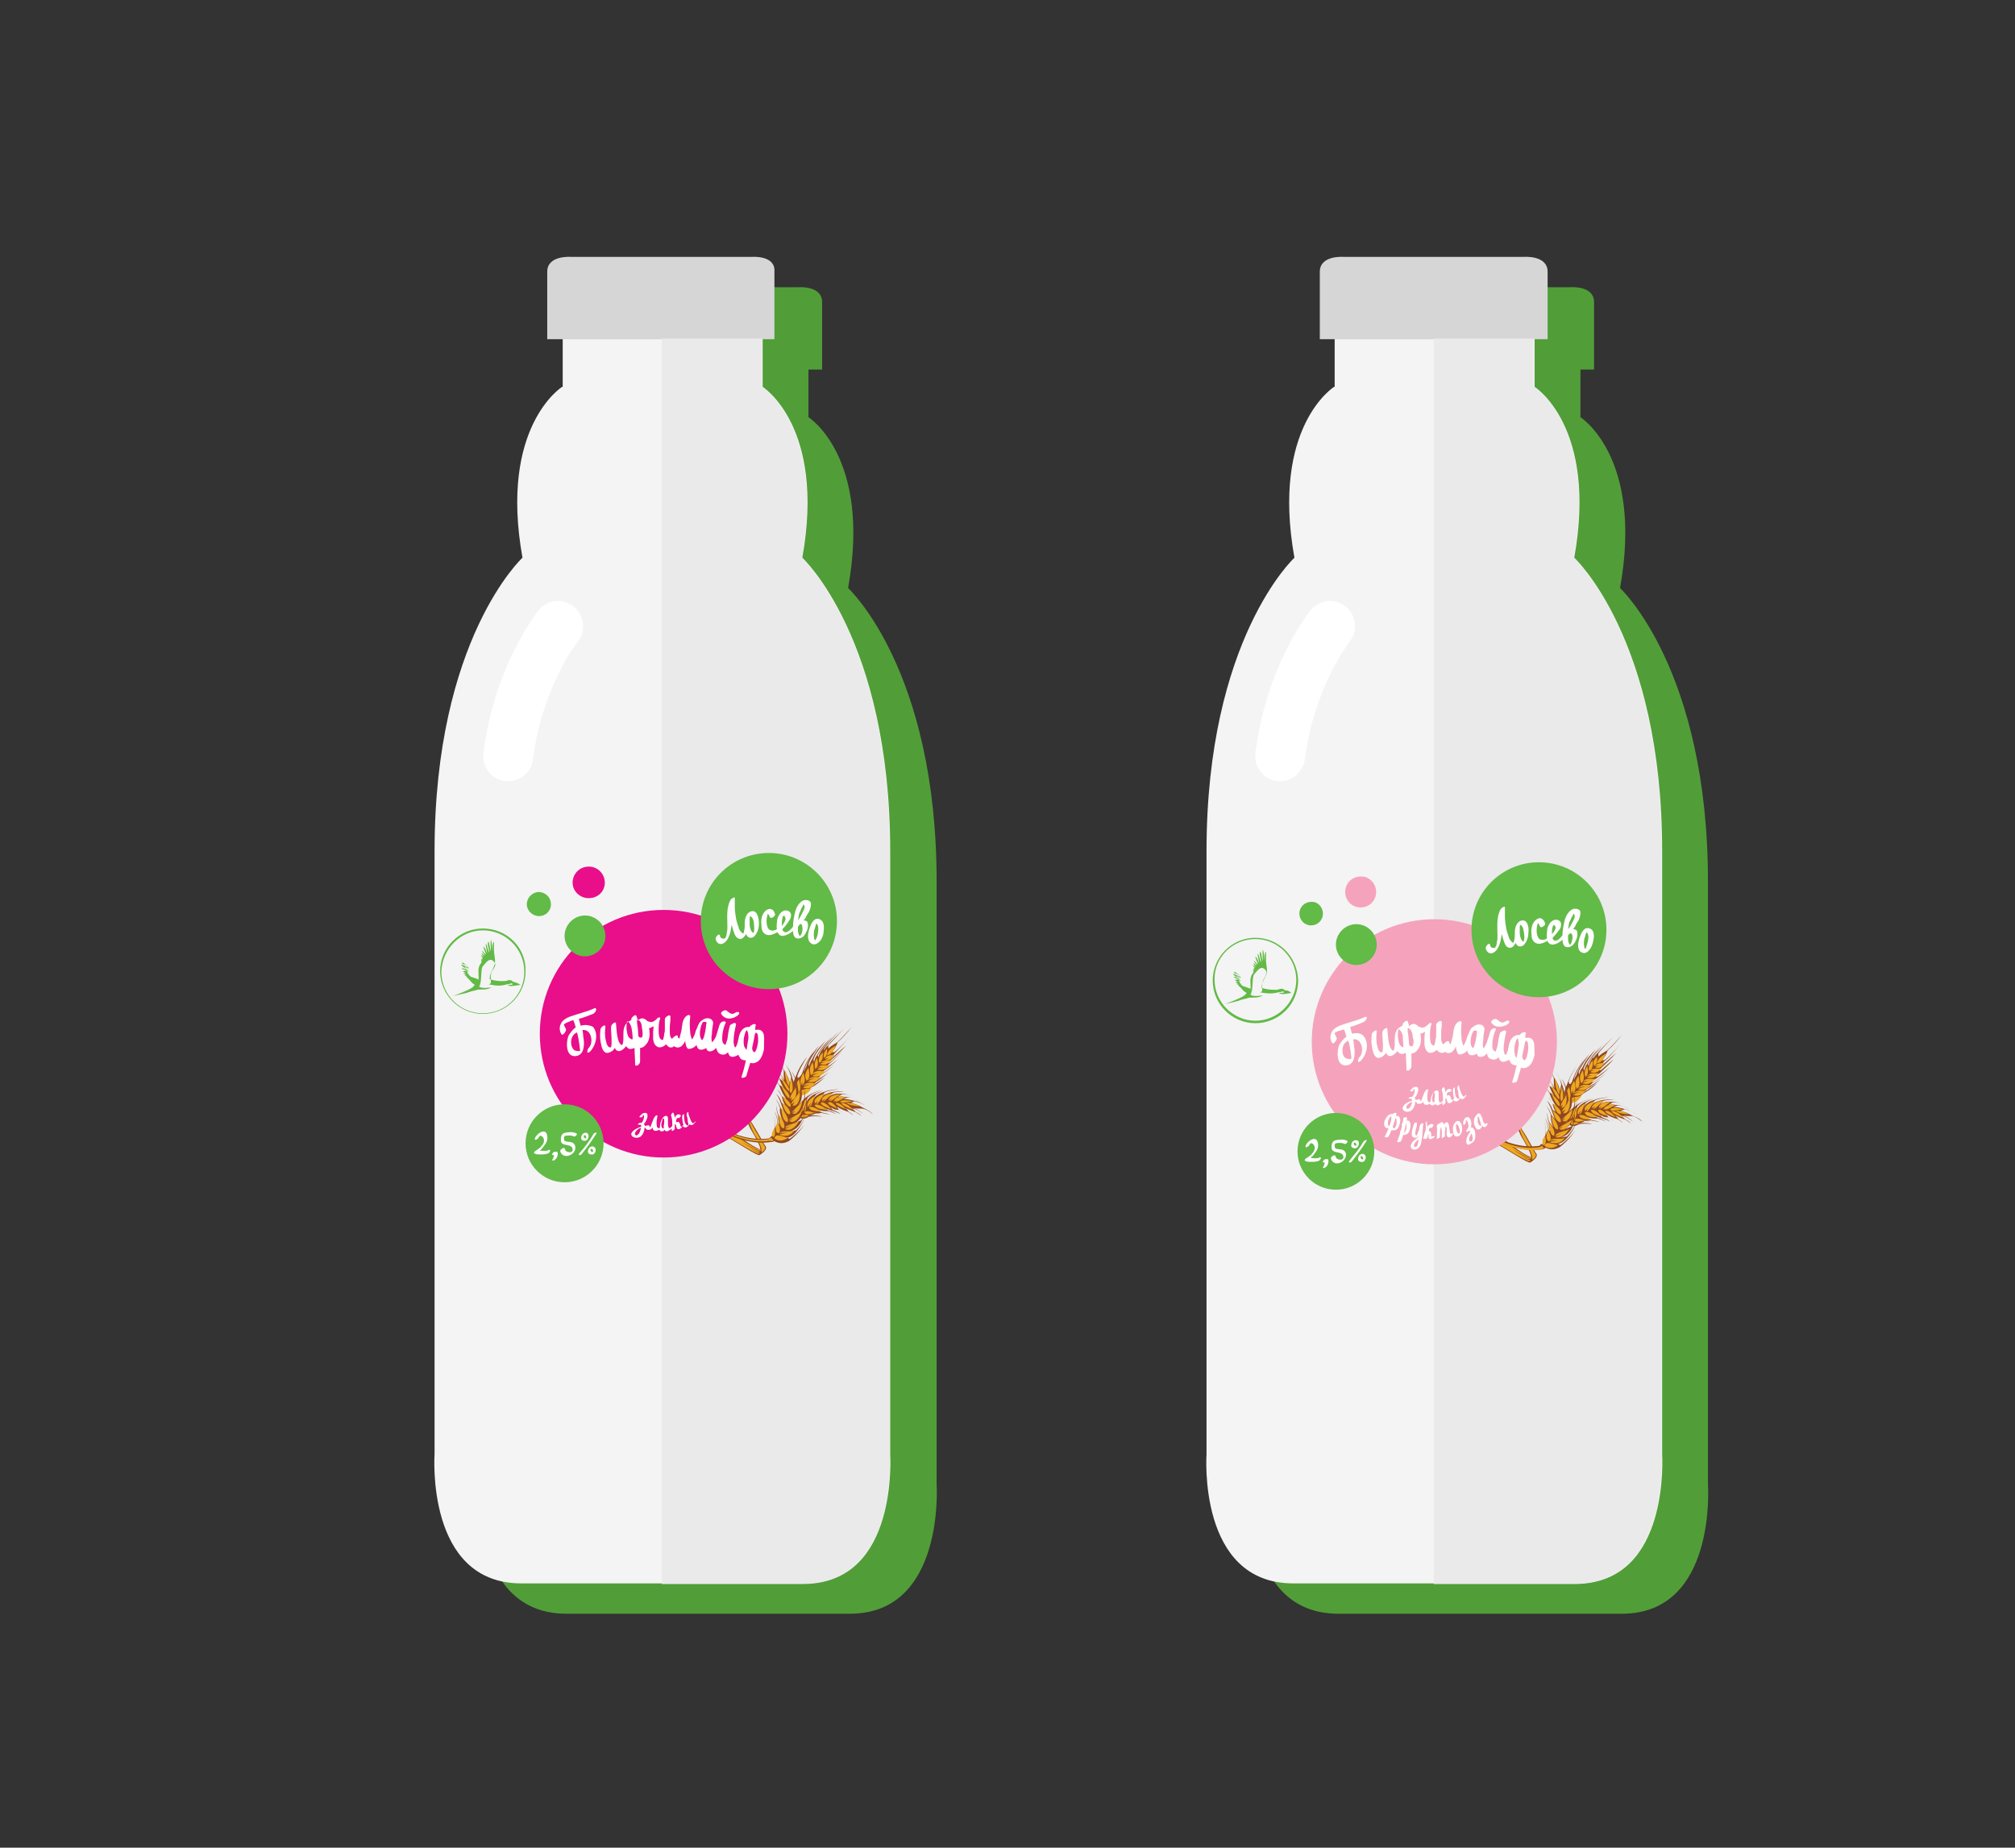 <?xml version="1.0" encoding="utf-8"?>
<!-- Generator: Adobe Illustrator 19.0.0, SVG Export Plug-In . SVG Version: 6.00 Build 0)  -->
<svg version="1.1" xmlns="http://www.w3.org/2000/svg" xmlns:xlink="http://www.w3.org/1999/xlink" x="0px" y="0px"
	 viewBox="0 0 325.5 298.5" style="enable-background:new 0 0 325.5 298.5;" xml:space="preserve">
<rect x="0" y="0" width="325.5" height="298.5" fill="#333333" stroke="none"/>
<style type="text/css">
	.st0{fill:#519E38;}
	.st1{fill:#F4F4F4;}
	.st2{fill:#D6D6D6;}
	.st3{fill:#EAEAEA;}
	.st4{fill:#FFFFFF;}
	.st5{fill-rule:evenodd;clip-rule:evenodd;fill:#904720;}
	.st6{fill-rule:evenodd;clip-rule:evenodd;fill:#EDA820;}
	.st7{fill:#E90E8A;}
	.st8{fill:#62BA47;}
	.st9{fill-rule:evenodd;clip-rule:evenodd;fill:#E90E8A;}
	.st10{fill-rule:evenodd;clip-rule:evenodd;fill:#62BA47;}
	.st11{fill:#62BA46;}
	.st12{fill:#F5A3BD;}
	.st13{fill-rule:evenodd;clip-rule:evenodd;fill:#F5A3BD;}
</style>
<g id="Layer_2">
</g>
<g id="kolba_4">
</g>
<g id="kolba_3">
</g>
<g id="kolby">
</g>
<g id="doma">
</g>
<g id="car">
</g>
<g id="butylka_3">
</g>
<g id="butylka_2">
	<g>
		<path class="st0" d="M151.3,239.8c0,0,0-63.1,0-97.4C151.3,108.1,137,95,137,95c3.8-21.2-6.4-27.6-6.4-27.6v-7.7h2.2
			c0,0,0-8.2,0-10.9c0-2.7-3.8-2.4-3.8-2.4h-14h-1.3h-14c0,0-3.8-0.3-3.8,2.4c0,2.7,0,10.9,0,10.9h2.3v7.7h-0.1
			c0,0-10.2,6.4-6.4,27.6c0,0-14.2,13.1-14.2,47.4c0,34.3,0,97.4,0,97.4s-1.5,20.9,14,20.9c4.2,0,7.7,0,10.6,0c7.9,0,11.5,0,11.5,0
			h0.7h0.8h0.1h11.4h0.1c2.9,0,6.4,0,10.5,0c0,0,0,0,0.1,0C152.7,260.7,151.3,239.8,151.3,239.8z"/>
		<path class="st1" d="M143.8,234.9c0,0,0-63.1,0-97.4c0-34.3-14.2-47.4-14.2-47.4c3.8-21.2-6.4-27.6-6.4-27.6v-7.8H90.9v7.8h-0.1
			c0,0-10.2,6.4-6.4,27.6c0,0-14.2,13.1-14.2,47.4c0,34.3,0,97.4,0,97.4s-1.5,20.9,14,20.9c4.2,0,7.7,0,10.6,0c7.9,0,11.5,0,11.5,0
			h1.6h11.5c2.9,0,6.4,0,10.6,0C145.2,255.8,143.8,234.9,143.8,234.9z"/>
		<path class="st2" d="M121.5,41.5h-14h-1.3h-14c0,0-3.8-0.3-3.8,2.4c0,2.7,0,10.9,0,10.9h17.7h1.3h17.7c0,0,0-8.2,0-10.9
			C125.3,41.2,121.5,41.5,121.5,41.5z"/>
		<path class="st3" d="M143.7,234.9c0,0,0-63.1,0-97.4c0-34.3-14.2-47.4-14.2-47.4c3.8-21.2-6.4-27.6-6.4-27.6v-7.8h-16.2v201.2h0.8
			h11.5c2.9,0,6.4,0,10.6,0C145.2,255.8,143.7,234.9,143.7,234.9z"/>
		<path class="st4" d="M82.1,126.2c-0.2,0-0.4,0-0.5,0c-2.2-0.3-3.8-2.3-3.5-4.6c1.8-14.1,8.6-22.6,8.9-23c1.4-1.8,4-2,5.7-0.6
			c1.7,1.4,2,4,0.6,5.7c-0.1,0.1-5.7,7.3-7.2,18.9C85.9,124.7,84.1,126.2,82.1,126.2z"/>
	</g>
	<g>
		<path class="st0" d="M275.9,239.8c0,0,0-63.1,0-97.4c0-34.3-14.2-47.4-14.2-47.4c3.8-21.2-6.4-27.6-6.4-27.6v-7.7h2.2
			c0,0,0-8.2,0-10.9c0-2.7-3.8-2.4-3.8-2.4h-14h-1.3h-14c0,0-3.8-0.3-3.8,2.4c0,2.7,0,10.9,0,10.9h2.3v7.7h-0.1
			c0,0-10.2,6.4-6.4,27.6c0,0-14.2,13.1-14.2,47.4c0,34.3,0,97.4,0,97.4s-1.5,20.9,14,20.9c4.2,0,7.7,0,10.6,0c7.9,0,11.5,0,11.5,0
			h0.7h0.8h0.1h11.4h0.1c2.9,0,6.4,0,10.5,0c0,0,0,0,0.1,0C277.4,260.7,275.9,239.8,275.9,239.8z"/>
		<path class="st1" d="M268.5,234.9c0,0,0-63.1,0-97.4c0-34.3-14.2-47.4-14.2-47.4c3.8-21.2-6.4-27.6-6.4-27.6v-7.8h-32.3v7.8h-0.1
			c0,0-10.2,6.4-6.4,27.6c0,0-14.2,13.1-14.2,47.4c0,34.3,0,97.4,0,97.4s-1.5,20.9,14,20.9c4.2,0,7.7,0,10.6,0c7.9,0,11.5,0,11.5,0
			h1.6h11.5c2.9,0,6.4,0,10.6,0C269.9,255.8,268.5,234.9,268.5,234.9z"/>
		<path class="st2" d="M246.2,41.5h-14H231h-14c0,0-3.8-0.3-3.8,2.4c0,2.7,0,10.9,0,10.9H231h1.3H250c0,0,0-8.2,0-10.9
			C250,41.2,246.2,41.5,246.2,41.5z"/>
		<path class="st3" d="M268.4,234.9c0,0,0-63.1,0-97.4c0-34.3-14.2-47.4-14.2-47.4c3.8-21.2-6.4-27.6-6.4-27.6v-7.8h-16.2v201.2h0.8
			h11.5c2.9,0,6.4,0,10.6,0C269.8,255.8,268.4,234.9,268.4,234.9z"/>
		<path class="st4" d="M206.8,126.2c-0.2,0-0.4,0-0.5,0c-2.2-0.3-3.8-2.3-3.5-4.6c1.8-14.1,8.6-22.6,8.9-23c1.4-1.8,4-2,5.7-0.6
			c1.7,1.4,2,4,0.6,5.7c-0.1,0.1-5.7,7.3-7.2,18.9C210.5,124.7,208.8,126.2,206.8,126.2z"/>
	</g>
	<g>
		<g>
			<path class="st5" d="M131.6,177.6l-0.1,0.2C131.5,177.7,131.5,177.7,131.6,177.6L131.6,177.6z M132.9,177.1L132.9,177.1l-0.2,0.3
				C132.8,177.3,132.9,177.2,132.9,177.1L132.9,177.1z M138,177.9L138,177.9c0,0,1.1,0.2,1.9,0.8c-0.5-0.4-1.3-0.8-2.1-0.9
				c-0.7-0.2-1.2-0.3-1.6-0.2c0.4-0.2,0.6-0.3,0.8-0.3c0.6,0,1.1,0.2,1.8,0.6c-0.6-0.4-1.6-0.7-2.4-0.7c-0.4-0.1-0.8-0.1-1.2,0.1
				l0.8-0.5c0.5,0,1.1,0,1.8,0.3c-0.5-0.2-1.3-0.4-2-0.4c-0.8-0.1-1.4,0.1-1.9,0.5l0.7-0.7c0.5-0.1,1-0.1,1.8-0.1
				c-0.7-0.1-1.6-0.1-2.3,0.1c-0.6,0.2-1,0.3-1.3,0.6l0.4-0.6c0.6-0.3,1.8-0.5,2.3-0.5c-1.2-0.1-3.1,0.6-3.3,0.8
				c-0.4,0.2-0.6,0.5-0.8,0.8l0.4-0.8c0.6-0.4,1.3-0.7,2.3-0.8c-0.8,0.1-1.6,0.3-2.4,0.7c-0.8,0.4-1.3,0.9-1.5,1.6l0.2-0.9
				c0.5-0.5,1.3-1,2.3-1.3c-1,0.2-2,0.8-2.7,1.5c-0.3,0.4-0.6,0.7-0.6,1.1c0-0.2-0.1-0.3-0.1-0.3c0.2-0.3,1.2-1.4,2.2-2
				c-1.4,0.8-2.1,1.6-2.4,2.1c-0.5,0.7-0.5,1.4,0,2c0.4,0.3,0.9,0.3,1.6-0.1c0.6-0.1,1.2-0.1,2.1,0c-0.6-0.2-1.3-0.2-2-0.2l-0.1,0
				c0.3,0,0.6-0.1,1-0.3c0.5,0,1.1,0.1,1.7,0.4c-0.4-0.2-1.1-0.4-1.7-0.5l-0.3-0.1c0.4,0.1,0.8,0.2,1.3,0.1c0.4,0.1,1,0.2,1.4,0.2
				c-0.6-0.1-1-0.2-1.4-0.3l-0.7-0.5c0.6,0.3,1.1,0.3,1.8,0.3c0.4,0.1,0.9,0.3,1.3,0.5c-0.3-0.2-0.8-0.5-1.3-0.6l-0.6-0.4
				c0.4,0.2,0.9,0.3,1.4,0.5c0,0,0.7,0.2,1.2,0.5c-0.3-0.3-0.8-0.5-1.3-0.7l-0.3-0.4l0.2,0.1c0.3,0.2,0.6,0.3,1,0.3
				c0.3,0.1,0.6,0.3,1,0.6c-0.3-0.2-0.6-0.4-0.9-0.6l-0.3-0.5c0.5,0.3,1.1,0.6,1.8,0.8c0.3,0.2,0.6,0.4,0.9,0.6
				c-0.2-0.2-0.5-0.4-0.8-0.6c-0.1-0.2-0.3-0.4-0.5-0.6c0.3,0.2,0.9,0.4,1.7,0.7l0,0c0.3,0.2,0.6,0.4,0.9,0.6
				c-0.3-0.3-0.6-0.5-1-0.7l-0.6-0.6l0.2,0.1c0.6,0.1,1.1,0.4,1.7,0.9c-0.4-0.4-1-0.8-1.6-1c0.4,0.1,0.9,0.1,1.4,0.1
				c0.6,0.1,1.1,0.4,1.7,0.9c-0.3-0.4-0.9-0.7-1.5-1c-0.7-0.4-1.4-0.7-2-0.8L138,177.9z"/>
			<path class="st6" d="M131.6,179.8c-0.8-0.3-1.5-0.4-1.7-0.1C130.2,180.1,130.5,180.1,131.6,179.8L131.6,179.8z M132.6,179.6
				L132.6,179.6c-0.8-0.7-1.6-0.9-1.9-0.7C130.8,179.4,131.5,179.5,132.6,179.6L132.6,179.6z M133.6,179.3L133.6,179.3
				c-0.8-0.7-1.7-1-2-0.8C131.7,179,132.5,179.2,133.6,179.3L133.6,179.3z M134.3,179.2L134.3,179.2c-0.6-0.8-1.3-1.2-1.7-1.1
				C132.6,178.6,133.3,178.8,134.3,179.2L134.3,179.2z M135.3,179.1L135.3,179.1c-0.6-0.8-1.1-1.2-1.5-1
				C133.7,178.4,134.3,178.7,135.3,179.1L135.3,179.1z M135,178.2L135,178.2c0.1,0.3,0.6,0.6,1.7,1
				C135.9,178.4,135.4,178.1,135,178.2L135,178.2z M135.9,178.2L135.9,178.2c0.1,0.3,0.8,0.7,2,1.1
				C137,178.5,136.4,178.1,135.9,178.2L135.9,178.2z M135.7,178L135.7,178c0.3,0.2,1,0.1,2.1-0.1C136.6,177.7,135.9,177.7,135.7,178
				L135.7,178z M134.7,178L134.7,178c0.2-0.1,0.4-0.2,0.5-0.2c-0.1,0-0.2,0.1-0.3,0.2c0.8-0.1,1.2-0.6,1.8-0.8
				C135.6,177.1,134.8,177.3,134.7,178L134.7,178z M133.9,177.8L133.9,177.8c0.1-0.1,0.4-0.3,0.5-0.3c-0.1,0.1-0.3,0.2-0.4,0.4
				c0.6-0.1,1-0.7,1.8-1.1C134.7,176.8,133.8,177.2,133.9,177.8L133.9,177.8z M132.8,177.9L132.8,177.9c0.1-0.2,0.4-0.3,0.5-0.3
				c-0.1,0.1-0.3,0.2-0.4,0.4c0.5-0.2,1-0.9,1.7-1.4C133.4,176.7,132.6,177.3,132.8,177.9L132.8,177.9z M131.7,178.3L131.7,178.3
				c0.1-0.2,0.3-0.4,0.4-0.4c-0.1,0.1-0.2,0.3-0.2,0.5c0.5-0.3,0.7-1,1.3-1.7C132,177,131.3,177.8,131.7,178.3L131.7,178.3z
				 M131.7,177L131.7,177c-0.9,0.5-1.5,1.2-1.2,1.9c0.2-0.4,0.4-0.7,0.6-0.8c-0.2,0.2-0.3,0.5-0.4,0.8
				C131.3,178.5,131.2,177.8,131.7,177L131.7,177z M130.4,177.5L130.4,177.5c-0.8,0.5-1,1.2-0.7,2c0.1-0.1,0.2-0.5,0.3-1
				c0,0.5,0,0.9-0.1,1.1C130.5,179.2,130,178.1,130.4,177.5L130.4,177.5z M129.4,178.5L129.4,178.5c-0.5,0.7-0.6,1.3-0.1,1.8
				C130,180,129.5,179.3,129.4,178.5L129.4,178.5z M130.7,180.2L130.7,180.2c-0.8-0.2-1.2-0.1-1.3,0.2
				C129.6,180.5,129.7,180.7,130.7,180.2L130.7,180.2z M136.7,178.2L136.7,178.2c0.3,0.2,1,0.5,2.3,0.5
				C137.8,178.3,137.2,178.1,136.7,178.2L136.7,178.2z"/>
			<path class="st5" d="M119.6,179.5c0.6,0.3,1,0.7,1.4,1.2c1.7,2.6,2.4,4.2,2.7,4.5c0.2,0.4-0.2,0.9-1,1.4
				c-0.4,0.2-3.3-1.9-7.7-4.3l0-1c1.6,0.5,3.1,1.3,4.4,2.3c1.6,1.2,2.8,1.9,3.4,2.1c0.1-0.3-0.4-1.4-1.6-3.4
				c-0.3-0.6-0.5-1.1-0.6-1.5C120.4,180.4,120.1,179.9,119.6,179.5L119.6,179.5z"/>
			<path class="st6" d="M122.9,185.7l0,0.2c-0.5,0-1.5-0.5-3-1.4c1.3,0.9,2.3,1.4,2.9,1.5c-0.2,0.2-0.8,0-1.7-0.5
				c0.8,0.5,1.3,0.7,1.6,0.7c0,0.1,0,0.1-0.1,0.2c-0.6,0-3.2-1.7-7.6-4.3l0-0.6c2.4,0.7,3.4,1.7,4.6,2.5
				C121.2,185,122.3,185.8,122.9,185.7L122.9,185.7z M120.1,179.9L120.1,179.9c1,0.8,1.3,1.8,2.2,3.2c0.6,1,1,1.8,1.3,2.2
				c0,0.4-0.2,0.7-0.7,0.9c0.4-0.4-0.3-1.8-1-2.9C121,181.7,121.2,181.1,120.1,179.9L120.1,179.9z"/>
			<path class="st5" d="M129.6,173.3c0.6-1.8,1.3-2.7,1.9-3.5c-0.9,1.5-1.2,1.9-1.6,3l0,0.5c0-0.3,0.1-0.6,0.3-0.9
				c0.6-1.8,1.5-2.7,2.1-3.5c-0.9,1.5-1.3,1.9-1.7,3l0.1,0.4c0.1-0.5,0.3-0.9,0.5-1.2c0.8-1.7,1.5-2.2,2.2-3c-1.1,1.5-1.6,1.9-2,3.1
				l0.1,0.4c0.1-0.5,0.2-0.7,0.4-1c1-1.8,1.8-2.3,2.5-3.1c-1.2,1.5-1.7,1.8-2.3,3c0,0.1,0.1,0.2,0.1,0.3c0.1-0.5,0.4-1,0.8-1.5
				c0.5-0.6,1.5-1.7,2.5-2.7c-1.2,1.3-2.2,2.5-2.4,2.9l0,0.2c0.2-0.4,0.5-0.7,0.7-0.9c0.4-0.5,1.4-1.5,2.5-2.6
				c-1.1,1.2-2.2,2.4-2.5,2.7l0,0.5c0.4-0.4,0.9-0.7,1.4-1c0.5-0.4,1.4-1.4,2.4-2.5c-0.8,1-1.7,2-2.3,2.5c-0.2,0.6-0.5,1.1-0.9,1.6
				c0.1,0,0.3,0,0.5-0.1c0.4-0.3,1.5-1.4,2.5-2.6c-1,1.2-2.2,2.5-2.6,2.9c-0.2,0.2-0.4,0.5-0.7,0.7l0.3,0c0.3-0.2,1.1-1,2.3-2
				c-0.9,1-1.8,1.8-2.3,2.2c-0.2,0.2-0.4,0.4-0.8,0.6l0.4,0c0.4-0.3,1.1-1,2.1-1.9c-1,1-1.8,1.8-2.3,2.2c-0.2,0.2-0.5,0.4-0.8,0.6
				l0.4,0c0.4-0.3,1.1-0.8,2-1.5c-0.9,0.8-1.6,1.4-2.2,1.8c-0.3,0.2-0.6,0.4-0.9,0.6l0.4,0c0.4-0.2,1.1-0.7,2-1.4
				c-0.8,0.7-1.5,1.2-2.1,1.6c-0.3,0.3-0.5,0.5-0.9,0.8l0.1,0.1c0.5-0.3,1.3-0.8,2.1-1.4c-0.9,0.8-1.6,1.3-2.2,1.7
				c-0.2,0.2-0.4,0.4-0.7,0.5l0.2,0c0.4-0.2,1.1-0.7,2.1-1.4c-0.9,0.8-1.6,1.4-2.3,1.7c-0.9,0.9-1.7,1.3-2.6,1.1
				c-0.5-0.7-0.5-1.5,0-2.5c0.7-2,1.4-2.8,2-3.6c-0.9,1.5-1.2,2-1.6,3.1l0.1,0.4C129.3,173.9,129.5,173.6,129.6,173.3L129.6,173.3z"
				/>
			<path class="st6" d="M134,172.1c-0.7,0.7-1,0.9-2,0.7c0.2-0.1,0.2-0.2,0.8-0.4c-0.6,0-0.6,0.1-0.8,0.2
				C132.7,171.8,133.2,172.2,134,172.1L134,172.1z M131.1,175.8L131.1,175.8c-0.6,0.9-1.1,1.2-2.1,1.2c0.1-0.2,0.5-0.4,1.2-0.7
				c-0.6,0.2-1,0.4-1.2,0.5C129.5,175.7,130.3,176,131.1,175.8L131.1,175.8z M131.8,175L131.8,175c-0.7,0.7-1.1,1-2.1,0.7
				c0.2-0.1,0.6-0.4,1.3-0.5c-0.6,0-1.1,0.2-1.3,0.3C130.5,174.6,131,175,131.8,175L131.8,175z M132.6,174L132.6,174
				c-0.7,0.7-1.1,1-2.1,0.7c0.2-0.1,0.6-0.4,1.3-0.5c-0.6,0-1.1,0.2-1.3,0.3C131.3,173.7,131.8,174.1,132.6,174L132.6,174z
				 M133.3,173.1L133.3,173.1c-0.7,0.7-1.1,1-2.1,0.7c0.2-0.1,0.4-0.3,1-0.4c-0.6,0-0.8,0.1-1.1,0.2
				C132,172.7,132.6,173.1,133.3,173.1L133.3,173.1z M134.3,171.3L134.3,171.3c-0.7,0.7-0.9,0.8-1.8,0.6c0.1-0.1,0.1-0.2,0.8-0.3
				c-0.6,0-0.6,0-0.8,0.1C133.1,171.2,133.6,171.4,134.3,171.3L134.3,171.3z M134.8,170.4L134.8,170.4c-0.5,0.7-0.6,0.9-1.5,0.9
				c0.1-0.1,0.1-0.2,0.6-0.4c-0.5,0.1-0.5,0.1-0.7,0.2C133.6,170.4,134.1,170.5,134.8,170.4L134.8,170.4z M129.1,174.3L129.1,174.3
				c0.1,0.8,0.5,1.5-0.2,2.4c0.1-0.2-0.1-0.5,0-1c-0.2,0.5-0.1,0.9-0.2,1C128.3,175.8,128.5,175.2,129.1,174.3L129.1,174.3z
				 M129.8,173.3L129.8,173.3c0.1,0.7,0.5,1.3-0.2,2.1c0.1-0.2-0.1-0.4,0-0.9c-0.1,0.4-0.1,0.7-0.2,0.9
				C129.2,174.6,129.3,174.1,129.8,173.3L129.8,173.3z M130.6,172.5L130.6,172.5c0.1,0.7,0.4,1.6-0.3,2.1
				C129.9,173.8,130.1,173.2,130.6,172.5L130.6,172.5z M131.3,171.6L131.3,171.6c0.1,0.7,0.4,1.6-0.3,2.1
				C130.7,172.8,130.8,172.3,131.3,171.6L131.3,171.6z M132,170.9L132,170.9c0.1,0.6,0.3,1.4-0.3,1.8
				C131.5,172,131.6,171.5,132,170.9L132,170.9z M132.9,170L132.9,170c0,0.6,0.1,1.4-0.6,1.7C132.2,171,132.4,170.5,132.9,170
				L132.9,170z M133.6,169.4L133.6,169.4c0,0.5,0.1,1.2-0.5,1.5C133,170.2,133.2,169.9,133.6,169.4L133.6,169.4z M135,168.9
				L135,168.9c-0.2,0.5-0.5,1.4-1.4,1.6C133.7,169.6,134.6,169.2,135,168.9L135,168.9z"/>
			<path class="st5" d="M125.3,184.2c-0.2,0.2-0.5,0.3-0.8,0.3c-2.9,0.4-6-0.5-9.4-2.5l0-0.6c3.4,2.1,6.4,2.9,9.2,2.5
				c0.1-0.2,0.3-0.3,0.4-0.4L125.3,184.2z"/>
			<path class="st5" d="M128.3,181.3l-0.2,0.1C128.2,181.4,128.3,181.3,128.3,181.3L128.3,181.3z M128.9,179.8L128.9,179.8l-0.4,0.2
				C128.7,179.9,128.8,179.8,128.9,179.8L128.9,179.8z M127.8,174L127.8,174c0,0-0.3-1.3-1-2.2c0.5,0.6,1,1.5,1.2,2.4
				c0.3,0.8,0.4,1.4,0.3,1.8c0.2-0.4,0.3-0.7,0.3-0.9c-0.1-0.7-0.3-1.2-0.7-2c0.5,0.7,0.9,1.8,1,2.7c0.1,0.5,0.1,0.9-0.1,1.3
				l0.6-0.9c0-0.6-0.1-1.2-0.4-2c0.3,0.6,0.5,1.5,0.5,2.3c0.1,0.9-0.1,1.6-0.6,2.1l0.9-0.8c0.2-0.6,0.2-1.2,0.1-2
				c0.2,0.8,0.2,1.8-0.1,2.7c-0.2,0.6-0.4,1.1-0.8,1.4l0.8-0.5c0.3-0.7,0.6-2,0.6-2.6c0.1,1.3-0.8,3.5-1,3.7c-0.2,0.4-0.6,0.7-1,0.9
				l1-0.4c0.5-0.7,0.8-1.5,1-2.6c-0.1,0.8-0.4,1.8-0.9,2.7c-0.4,0.9-1.1,1.5-2,1.7l1.1-0.2c0.6-0.6,1.2-1.4,1.6-2.6
				c-0.3,1.1-1,2.2-1.8,3.1c-0.4,0.4-0.9,0.7-1.3,0.7c0.2,0,0.3,0.1,0.4,0.2c0.4-0.2,1.7-1.3,2.5-2.4c-1,1.5-2,2.3-2.5,2.7
				c-0.9,0.5-1.7,0.5-2.5,0c-0.4-0.5-0.4-1.1,0.1-1.9c0.2-0.7,0.1-1.4-0.1-2.3c0.2,0.7,0.3,1.5,0.2,2.3l0,0.1c0-0.3,0.2-0.6,0.4-1.1
				c0-0.5-0.2-1.2-0.5-1.9c0.3,0.5,0.5,1.2,0.6,1.9l0.2,0.3c-0.1-0.5-0.2-0.9-0.2-1.5c-0.2-0.5-0.3-1.1-0.3-1.6
				c0.1,0.7,0.2,1.2,0.4,1.6l0.6,0.8c-0.3-0.7-0.5-1.3-0.4-2c-0.1-0.4-0.4-1-0.7-1.5c0.3,0.4,0.6,0.9,0.8,1.5l0.6,0.7
				c-0.2-0.4-0.4-1-0.6-1.6c0,0-0.3-0.8-0.7-1.4c0.4,0.4,0.7,0.9,0.9,1.5l0.5,0.3l-0.1-0.2c-0.2-0.3-0.3-0.7-0.4-1.1
				c-0.2-0.4-0.4-0.7-0.7-1.2c0.3,0.3,0.5,0.7,0.7,1.1l0.7,0.4c-0.4-0.5-0.8-1.2-1.1-2.1c-0.2-0.3-0.5-0.7-0.8-1
				c0.3,0.2,0.6,0.6,0.8,0.9c0.3,0.1,0.5,0.3,0.8,0.6c-0.3-0.4-0.6-1-0.9-1.9l0,0c-0.2-0.3-0.5-0.7-0.8-1c0.3,0.3,0.7,0.7,0.9,1.2
				l0.8,0.7l-0.1-0.2c-0.2-0.7-0.5-1.2-1.2-1.9c0.5,0.4,1,1.1,1.3,1.8c-0.1-0.5-0.1-1-0.1-1.6c-0.2-0.7-0.5-1.2-1.2-1.9
				c0.5,0.4,0.9,1,1.2,1.7c0.5,0.8,0.9,1.5,1,2.3L127.8,174z"/>
			<path class="st6" d="M125.6,181.2c0.4,0.9,0.6,1.7,0.1,1.9C125.2,182.8,125.2,182.4,125.6,181.2L125.6,181.2z M125.8,180.1
				L125.8,180.1c0.8,0.9,1.1,1.8,0.8,2.2C126,182.2,125.9,181.4,125.8,180.1L125.8,180.1z M126.2,179L126.2,179
				c0.8,0.9,1.3,1.9,1,2.3C126.5,181.1,126.3,180.2,126.2,179L126.2,179z M126.3,178.1L126.3,178.1c1,0.7,1.5,1.5,1.3,1.9
				C127.1,180.1,126.7,179.3,126.3,178.1L126.3,178.1z M126.4,177.1L126.4,177.1c1,0.7,1.5,1.3,1.3,1.7
				C127.3,178.8,126.8,178.2,126.4,177.1L126.4,177.1z M127.5,177.4L127.5,177.4c-0.4-0.1-0.8-0.8-1.3-2
				C127.2,176.3,127.7,177,127.5,177.4L127.5,177.4z M127.5,176.3L127.5,176.3c-0.4-0.2-0.8-0.9-1.4-2.3
				C127.1,175.1,127.6,175.9,127.5,176.3L127.5,176.3z M127.7,176.6L127.7,176.6c-0.2-0.3-0.2-1.1,0.1-2.4
				C128.2,175.6,128.1,176.4,127.7,176.6L127.7,176.6z M127.7,177.8L127.7,177.8c0.2-0.2,0.2-0.4,0.2-0.6c0,0.1-0.1,0.2-0.3,0.4
				c0.1-0.9,0.8-1.4,0.9-2C128.8,176.7,128.6,177.6,127.7,177.8L127.7,177.8z M128,178.6L128,178.6c0.2-0.2,0.3-0.5,0.3-0.6
				c-0.1,0.1-0.2,0.3-0.5,0.4c0.2-0.6,0.8-1.2,1.4-2C129.3,177.8,128.8,178.8,128,178.6L128,178.6z M128,179.9L128,179.9
				c0.2-0.1,0.4-0.4,0.4-0.5c-0.1,0.1-0.3,0.3-0.5,0.4c0.3-0.6,1.1-1.1,1.7-1.9C129.4,179.2,128.7,180.2,128,179.9L128,179.9z
				 M127.5,181.1L127.5,181.1c0.2-0.1,0.5-0.3,0.5-0.4c-0.2,0.1-0.3,0.2-0.6,0.3c0.4-0.5,1.3-0.8,2.1-1.4
				C129.1,180.8,128.1,181.6,127.5,181.1L127.5,181.1z M129.1,181.1L129.1,181.1c-0.6,1.1-1.5,1.7-2.3,1.3c0.5-0.2,0.8-0.4,1-0.6
				c-0.3,0.2-0.6,0.4-1,0.4C127.2,181.6,128.1,181.7,129.1,181.1L129.1,181.1z M128.4,182.6L128.4,182.6c-0.7,0.9-1.5,1.1-2.5,0.7
				c0.2-0.1,0.6-0.2,1.3-0.3c-0.6,0-1.1,0-1.3,0.1C126.4,182.5,127.7,183,128.4,182.6L128.4,182.6z M127.3,183.8L127.3,183.8
				c-0.8,0.6-1.6,0.6-2.2,0.1C125.3,183,126.2,183.6,127.3,183.8L127.3,183.8z M125.1,182.2L125.1,182.2c0.2,0.9,0.1,1.4-0.2,1.5
				C124.7,183.5,124.5,183.3,125.1,182.2L125.1,182.2z M127.5,175.5L127.5,175.5c-0.3-0.3-0.7-1.1-0.7-2.6
				C127.4,174.3,127.6,175,127.5,175.5L127.5,175.5z"/>
			<path class="st6" d="M125,184.2c-0.2-0.1-0.3-0.2-0.4-0.4c-0.1,0-0.2,0.1-0.3,0.2c-2.6,0.5-5.7-0.3-9.2-2.5l0,0.3
				c3.6,2.1,6.6,2.9,9.2,2.5C124.7,184.4,124.9,184.3,125,184.2L125,184.2z"/>
		</g>
		<circle class="st7" cx="107.2" cy="167" r="20"/>
		<g>
			<path class="st4" d="M123.1,166.6c-0.3-0.3-0.7-0.3-1.1-0.2c0-0.3,0-0.6,0.1-0.8c0-0.2-0.4-0.2-0.5-0.1c-0.2,0.1-0.4,0.2-0.5,0.4
				c-0.3,0-0.5,0-0.7,0.1c-0.7,0.3-1,1.1-1.1,1.8c0,0.1-0.1,0.3-0.1,0.5c0,0,0,0,0,0c-0.1,0.3-0.2,0.7-0.4,0.9
				c-0.2,0.1-0.3-0.8-0.3-0.9c0-1,0.2-1.9,0.4-2.8c0-0.2-0.2-0.3-0.4-0.2c-0.2,0.1-0.5,0.2-0.6,0.4c-0.2,0.7-0.3,1.4-0.4,2.2
				c-0.1,0.3-0.2,0.6-0.3,0.9c0,0,0,0,0,0c-0.1,0-0.1-0.1-0.2-0.1c-0.5-0.3-0.3-1.2-0.3-1.6c0.1-0.6,0.2-1.2,0.5-1.8
				c0.1-0.2,0-0.3-0.3-0.3c-0.2,0-0.5,0.2-0.6,0.4c-0.2,0.5-0.3,1-0.5,1.6c-0.1,0.5-0.4,1-0.7,1.3c0,0-0.1,0.1-0.1,0.1
				c0,0,0,0,0-0.1c-0.1-0.4-0.1-0.9,0-1.2c0-0.6,0.1-1.2,0.2-1.8c0,0,0,0,0,0c0-0.5-0.4-0.8-0.9-0.8c-0.6,0-1,0.4-1.3,0.7
				c-0.3,0.5-0.5,1.2-0.6,1.3c-0.1,0.5-0.3,1-0.6,1.4c-0.1,0-0.1-0.1-0.1-0.2c-0.1-0.3-0.2-0.6-0.2-0.9c-0.1-0.9-0.1-1.8,0-2.6
				c0,0,0,0,0,0c0,0,0-0.1,0-0.1c0,0-0.1,0-0.1-0.1c-0.2-0.1-0.5,0.1-0.7,0.3c-0.5,0.6-0.5,1.4-0.6,2.1c-0.1,0.4-0.2,0.8-0.3,1.2
				c0,0,0,0.1-0.1,0.2c-0.1-0.1-0.2-0.2-0.2-0.3c0,0,0,0,0,0c0-0.2-0.1-0.3-0.3-0.2c-0.2,0.1-0.5,0.3-0.6,0.5c0,0,0,0,0,0
				c0,0,0,0,0,0c-0.2,0-0.2-0.2-0.3-0.3c-0.1-0.3-0.1-0.6-0.1-0.9c0-0.2,0-0.4,0-0.6c0-0.5,0.1-1,0.1-1.4c0-0.1,0-0.3,0-0.4
				c0-0.2-0.3-0.2-0.4-0.1c-0.2,0.1-0.5,0.3-0.5,0.6c0,0.3,0,0.5,0,0.8c0,0.3,0,0.5,0,0.8c0,0.2,0,0.4-0.1,0.7c0,0.3-0.1,0.7-0.2,1
				c0,0,0,0,0,0c-0.1,0-0.1,0-0.2,0c-0.5-0.2-0.5-1.1-0.5-1.5c0-0.6,0-1.3,0.2-1.8c0-0.1,0.1-0.2,0-0.3c-0.1-0.1-0.3,0-0.4,0.1
				c-0.1,0.1-0.4,0.4-0.6,0.5c-0.4,0.2-0.8,0.1-1.1-0.1c-0.1-0.1-0.2-0.2-0.4-0.3c-0.4-0.2-0.8,0-1.1,0.3c0-0.3-0.1-0.5-0.2-0.8
				c-0.1-0.2-0.5,0-0.5,0.1c-0.2,0.1-0.4,0.4-0.3,0.6c-0.3,0.1-0.5,0.3-0.7,0.4c-0.6,0.6-0.6,1.4-0.6,2.1c0,0.1,0,0.3,0,0.5
				c0,0.1,0,0.8-0.2,1c-0.2,0.2-0.6-0.6-0.6-0.7c-0.3-0.9-0.3-1.9-0.4-2.8c0-0.2-0.3-0.1-0.4,0c-0.2,0.1-0.4,0.4-0.4,0.7
				c0,0.7,0.1,1.5,0.1,2.2c0,0.3,0,0.7-0.1,1c0,0,0,0,0,0c-0.1,0-0.2,0-0.2,0c-0.5-0.1-0.6-1-0.7-1.4c-0.1-0.6-0.1-1.3,0-1.9
				c0-0.2-0.1-0.3-0.3-0.2c-0.2,0.1-0.5,0.4-0.5,0.6c-0.1,0.8-0.1,1.6,0.1,2.4c0.1,0.6,0.4,1.5,1.1,1.4c0.5-0.1,0.9-0.4,1.1-0.8
				c0.1,0.1,0.1,0.2,0.2,0.3c0.5,0.5,1.1,0,1.5-0.4c0-0.1,0.1-0.1,0.1-0.2c0.1,0.1,0.2,0.2,0.3,0.3c0.2,0.2,0.5,0.2,0.8,0.1
				c0.1,0,0.2-0.1,0.3-0.1c0,0.9,0.1,1.8,0.1,2.7c0,0.2,0.3,0.2,0.4,0.1c0.2-0.1,0.4-0.4,0.4-0.6c0-0.7,0-1.4,0-2.2
				c0.3,0,0.7-0.2,0.9-0.5c0.6-0.6,0.7-1.5,0.6-2.3c0-0.1,0-0.3-0.1-0.4c0.3,0,0.5-0.2,0.8-0.3c-0.1,0.6-0.1,1.2-0.1,1.8
				c0,0.6,0.2,1.5,1,1.6c0.5,0,0.8-0.2,1.1-0.5c0.2,0.3,0.5,0.6,0.9,0.5c0.2,0,0.3-0.1,0.4-0.2c0.3,0.3,0.8,0.3,1.2,0
				c0.3-0.3,0.5-0.6,0.6-0.9c0,0.1,0,0.2,0,0.3c0.1,0.3,0.1,0.6,0.3,0.9c0.2,0.3,0.6,0.1,0.9,0c0.2-0.1,0.5-0.3,0.6-0.5
				c0.1,0.3,0.2,0.6,0.4,0.7c0.4,0.2,0.9,0,1.2-0.2c0,0.2,0.1,0.4,0.3,0.5c0.5,0.2,1-0.2,1.3-0.5c0,0,0,0,0,0c0.1,0.4,0.2,0.8,0.7,1
				c0.5,0.2,0.9,0,1.2-0.3c0,0.1,0.1,0.2,0.1,0.3c0.3,0.7,1,0.4,1.4,0.2c0.1,0,0.1-0.1,0.2-0.1c0,0.1,0.1,0.3,0.2,0.4
				c0.1,0.3,0.4,0.4,0.7,0.5c0.1,0,0.2,0,0.3,0c-0.2,0.9-0.4,1.7-0.7,2.6c-0.1,0.2,0.2,0.3,0.3,0.2c0.2,0,0.5-0.2,0.5-0.4
				c0.2-0.7,0.4-1.4,0.6-2c0.3,0.1,0.7,0.1,1-0.1c0.7-0.3,1-1.2,1.2-2C123.4,168.1,123.6,167.1,123.1,166.6z M102.2,167.9
				c0,0-0.1,0-0.2,0c-0.2-0.1-0.3-0.2-0.4-0.3c-0.3-0.4-0.3-0.9-0.4-1.4c0-0.4,0-0.8,0.1-1.2c0,0,0.1,0,0.1,0c0.3,0.2,0.5,0.6,0.6,1
				l0,0C102.1,166.5,102.2,167.2,102.2,167.9C102.2,167.8,102.2,167.9,102.2,167.9z M103.7,167.6
				C103.7,167.7,103.7,167.7,103.7,167.6C103.6,167.7,103.6,167.7,103.7,167.6c-0.4,0.1-0.6-0.1-0.6-0.4c0,0,0,0,0,0
				c0-0.7-0.1-1.3-0.2-2c0-0.2,0-0.3,0-0.5c0,0,0,0,0,0c0,0,0,0,0,0c0.1,0,0.2,0,0.3,0.1c0,0,0,0,0,0c0,0,0.1,0.1,0.1,0.1
				c0.3,0.3,0.4,0.8,0.4,1.2C103.8,166.6,103.9,167.2,103.7,167.6z M114.1,165.4c-0.1,0.8-0.2,1.7-0.5,2.4c0,0-0.1,0.1-0.1,0.2
				c0,0-0.1,0-0.1,0c-0.2-0.1-0.2-0.4-0.3-0.5c-0.1-0.6,0-1.3,0.2-1.9c0.1-0.2,0.2-0.5,0.3-0.5c0,0,0,0,0,0c0,0,0.1,0,0.1,0
				C114.1,165,114.2,165.2,114.1,165.4z M120.9,167.7L120.9,167.7c-0.1,0.6-0.2,1.2-0.3,1.9c0,0,0,0,0,0c0,0,0,0,0,0
				c0,0-0.1-0.1-0.1-0.1c-0.1-0.1-0.2-0.3-0.3-0.5c-0.1-0.5-0.1-1,0-1.5c0.1-0.4,0.2-0.8,0.4-1.1c0,0,0,0.1,0.1,0.1
				C120.9,166.9,120.9,167.4,120.9,167.7z M122.4,168.7c-0.1,0.5-0.2,1-0.5,1.3c0,0,0,0,0,0c0,0,0,0,0,0c-0.3-0.1-0.4-0.4-0.4-0.7
				l0,0c0.1-0.6,0.3-1.3,0.4-2c0-0.2,0.1-0.3,0.2-0.5c0,0,0,0,0,0c0,0,0,0,0,0c0.1,0,0.2,0.2,0.3,0.3
				C122.5,167.7,122.5,168.3,122.4,168.7z"/>
			<path class="st4" d="M119.1,164.1c0.1-0.1,0.4-0.3,0.3-0.5c-0.1-0.2-0.5-0.1-0.6,0c-0.3,0.2-0.6,0.3-1,0
				c-0.1-0.1-0.3-0.2-0.4-0.3c-0.2-0.3-1.1,0.2-0.9,0.5C117.2,164.9,118.4,164.6,119.1,164.1z"/>
			<path class="st4" d="M93.8,165.7c-0.1-0.4-0.2-0.7-0.3-1.1c0.8-0.2,1.5-0.5,2.3-0.8c0.2-0.1,0.5-0.4,0.5-0.7
				c0-0.2-0.1-0.3-0.3-0.2c-1.3,0.6-2.8,0.9-4.1,1.4c-0.5,0.2-1.1,0.6-1.3,1.1c-0.3,0.6-0.2,1.2,0.1,1.7c0.2,0.3,0.9-0.6,0.7-0.9
				c-0.1-0.2-0.2-0.4-0.3-0.6c0,0,0-0.1,0-0.1c0.3-0.3,0.8-0.4,1.2-0.6c0.1,0,0.2-0.1,0.3-0.1c0.2,0.4,0.3,0.8,0.4,1.2
				c-0.5,0.3-0.8,0.8-1.1,1.2c-0.5,1-0.6,3.7,1.2,3.4c1.2-0.2,1.3-1.6,1.2-2.6c-0.1-0.5-0.1-1.1-0.2-1.6c0.1,0,0.2,0,0.3,0
				c0.7,0.1,1,0.7,1.1,1.3c0.1,0.5,0,1.2-0.4,1.6c-0.1,0.1-0.3,0.5-0.2,0.7c0.1,0.2,0.4-0.1,0.5-0.2c0.9-1,1.3-2.8,0.4-3.9
				C95.3,165.6,94.5,165.5,93.8,165.7z M93.4,169.8c-0.3,0-0.6-0.1-0.7-0.2c-0.5-0.5-0.6-1.5-0.2-2.2c0.2-0.3,0.4-0.5,0.7-0.6
				c0.2,0.6,0.3,1.3,0.4,2c0,0.3,0.1,0.6,0.1,0.9c0,0,0,0.1,0,0.1C93.5,169.8,93.4,169.8,93.4,169.8z"/>
		</g>
		<g>
			<path class="st4" d="M112.1,181.4c-0.2,0.3-0.6-0.5-0.6-0.6c0-0.1-0.1-0.2-0.1-0.3c-0.1-0.2-0.2-0.5-0.2-0.7c0,0,0-0.1,0-0.1
				c-0.1-0.2-0.3,0.2-0.3,0.4c0.1,0.3,0.2,0.6,0.2,1c0,0.2,0.1,0.3,0.1,0.5c0,0.2,0,0.3-0.2,0.2c-0.5-0.2-0.5-1.3-0.5-1.7
				c0-0.3-0.3,0.1-0.3,0.2c0,0.2,0,0.9,0.2,1.4c-0.1,0.2-0.3,0.4-0.4,0.3c-0.1-0.1-0.1-0.4-0.2-0.5c-0.1-0.3-0.3-0.3-0.6-0.2
				c0,0,0,0,0,0c0-0.1,0-0.3,0.1-0.5c0-0.1,0.1-0.2,0.3-0.2c0.2,0.1,0.5-0.4,0.3-0.5c-0.4-0.2-0.7,0-0.9,0.5c0-0.3-0.1-0.5-0.2-0.8
				c-0.1-0.2-0.4,0.2-0.4,0.4c0.2,0.5,0.2,1.1,0.2,1.7c0,0,0,0,0,0c-0.2,0.2-0.5,0.6-0.6,0.2c-0.1-0.2-0.1-0.5-0.1-0.7
				c0-0.2,0-0.4,0-0.6c0-0.1,0-0.1,0-0.2c0,0,0,0,0,0c-0.1-0.6-0.7-0.3-0.9,0.1c-0.3,0.4-0.4,1-0.4,1.5c-0.3,0.1-0.4,0.1-0.5-0.3
				c-0.1-0.5,0-1.1,0.1-1.6c0-0.3-0.4,0-0.4,0.1c-0.2,0.2-0.3,0.5-0.4,0.8c-0.1,0.2-0.1,0.3-0.2,0.5c0,0.1-0.1,0.2-0.1,0.3
				c-0.1,0.2-0.2,0-0.2-0.1c0-0.1,0-0.1-0.1-0.1c0,0-0.1,0-0.1,0c-0.2,0-0.3,0.1-0.5,0.1c0-0.1-0.1-0.2-0.2-0.3
				c0.3-0.3,0.5-0.8,0.6-1.2c0-0.3,0-0.6-0.3-0.6c-0.4-0.1-0.8,0.3-1,0.6c-0.1,0.2,0.5,0.1,0.5,0c0-0.1,0.1-0.4,0.2-0.2
				c0.1,0.1,0,0.3,0,0.4c0,0.2-0.2,0.7-0.4,0.8c-0.1,0-0.1,0-0.2,0c-0.1,0-0.3,0.1-0.3,0.2c-0.1,0.1-0.1,0.1,0,0.1
				c0.1,0,0.2,0,0.3,0c0.1,0,0.2,0.1,0.2,0.3c-0.5,0.2-1.1,0.4-1.5,0.9c-0.4,0.5,0.2,1,0.9,0.9c0.7-0.1,1-0.8,1.1-1.4
				c0-0.1,0-0.2,0-0.2c0.1,0,0.1,0,0.2,0c0,0.4,0.6,0.4,0.9,0.2c0.1-0.1,0.2-0.2,0.2-0.3c0,0.2,0.1,0.3,0.1,0.4c0.2,0.3,0.7,0.2,1,0
				c0.1,0.3,0.5,0.4,0.8,0.1c0,0,0,0,0.1-0.1c0,0.1,0.1,0.2,0.1,0.2c0.2,0.2,0.7-0.1,1-0.4c0,0.1,0,0.2,0,0.3c0,0.3,0.5-0.1,0.5-0.3
				c0-0.2,0-0.4,0-0.7c0.3,0,0.2,0.8,0.5,0.8c0.3,0.1,0.6-0.2,0.8-0.5c0.1,0.2,0.3,0.3,0.6,0.2c0.2-0.1,0.4-0.3,0.5-0.5
				c0.3,0.4,0.7,0,0.9-0.3C112.6,181.1,112.3,181.1,112.1,181.4z M103.5,182.4c-0.1,0.4-0.2,0.8-0.6,1c-0.1,0.1-0.2,0-0.3-0.1
				c-0.1-0.2,0-0.3,0.1-0.5c0.2-0.3,0.5-0.5,0.8-0.6C103.6,182.3,103.5,182.4,103.5,182.4z M107.1,182.3c-0.1,0-0.1-0.1-0.2-0.2
				c-0.1-0.2-0.1-0.5,0-0.8c0-0.1,0.1-0.3,0.1-0.4c0-0.1,0.1-0.1,0.1-0.2c0.1-0.1,0.2,0.1,0.2,0.2c0,0.4,0,0.7-0.1,1.1
				C107.3,182.1,107.2,182.4,107.1,182.3z"/>
		</g>
		<circle class="st8" cx="91.2" cy="184.7" r="6.3"/>
		<path class="st9" d="M97.7,142.6c0,1.4-1.1,2.5-2.6,2.5c-1.4,0-2.6-1.1-2.6-2.5c0-1.4,1.1-2.6,2.6-2.6
			C96.6,140,97.7,141.2,97.7,142.6L97.7,142.6z"/>
		<path class="st10" d="M97.8,151.2c0,1.8-1.5,3.3-3.3,3.3c-1.8,0-3.3-1.5-3.3-3.3c0-1.8,1.5-3.3,3.3-3.3
			C96.3,147.9,97.8,149.4,97.8,151.2L97.8,151.2z"/>
		<path class="st10" d="M89,146.1c0,1.1-0.9,1.9-1.9,1.9c-1.1,0-2-0.9-2-1.9c0-1.1,0.9-2,2-2C88.2,144.2,89,145,89,146.1L89,146.1z"
			/>
		<g>
			<circle class="st8" cx="124.2" cy="148.8" r="11"/>
			<g>
				<path class="st4" d="M121.5,147.2c-0.9,0.1-1.2,1.2-1.2,1.9l0,0v0c0,0.1,0,0.2,0,0.3c0,0.4,0,0.6-0.1,1c0,0.1-0.1,0.4-0.1,0.4
					c-0.3,0-0.6-0.5-0.7-0.7c-0.2-0.6-0.4-1.2-0.5-1.7c-0.1-0.6-0.2-1.3-0.2-1.9c0-0.3,0-0.5,0-0.8c0-0.1,0-0.2,0-0.3
					c0-0.1,0-0.2,0-0.2c0.1-0.5-0.6,0-0.7,0.2c-0.7,1.3-0.5,2.8-0.5,4.2c0,0.4,0,0.8-0.1,1.1c0,0.3-0.1,0.7-0.3,0.9
					c-0.1,0.1-0.4,0-0.5,0c-0.2-0.1-0.3-0.3-0.3-0.5c0-0.2-0.3-0.1-0.4,0c-0.2,0.2-0.3,0.4-0.3,0.6c0.1,0.5,0.5,0.9,1,0.8
					c0.8-0.2,1.2-1.2,1.4-2c0.1-0.4,0.1-0.7,0.2-1.1c0.1,0.5,0.3,1.1,0.5,1.6c0.2,0.4,0.5,0.7,1,0.7c0.3-0.1,0.6-0.4,0.8-0.8
					c0.2,0.4,0.4,0.6,0.8,0.6c0.5,0,0.8-0.5,1-0.9c0.2-0.4,0.3-0.9,0.3-1.4C122.6,148.5,122.4,147.1,121.5,147.2z M121.8,150.4
					c0,0.1,0,0.2-0.1,0.3c-0.2,0-0.3-0.3-0.4-0.4c-0.1-0.3-0.2-0.6-0.2-1c0-0.3,0-0.7,0-1c0-0.1,0-0.2,0.1-0.3
					c0.5,0.3,0.6,0.9,0.6,1.4C121.8,149.7,121.9,150.1,121.8,150.4z"/>
				<path class="st4" d="M132.4,148.5c-1-0.4-1.5,1-1.7,1.7c-0.2,0.7-0.4,1.9,0.5,2.3c0.4,0.2,0.9-0.1,1.2-0.4
					c0.3-0.3,0.5-0.8,0.6-1.2C133.1,150.1,133.3,148.9,132.4,148.5z M131.8,151.7c0,0.1-0.1,0.2-0.1,0.2c-0.2-0.1-0.2-0.4-0.2-0.5
					c-0.1-0.3,0-0.7,0-1c0.1-0.3,0.2-0.7,0.3-1c0-0.1,0.1-0.2,0.1-0.2c0.4,0.4,0.3,1.1,0.2,1.6C132.1,151,132,151.4,131.8,151.7z"/>
				<path class="st4" d="M129.8,148.7c0.2-0.2,0.4-0.5,0.5-0.8c0.4-0.5,0.7-1.2,0.7-1.9c0-0.6-0.9-0.7-1.3-0.5c-0.6,0.3-1,1-1.2,1.6
					c-0.2,0.8-0.4,1.7-0.4,2.6c0,0,0,0,0,0c-0.3,0.4-1,1.2-1.5,0.8c-0.1-0.1-0.2-0.2-0.2-0.4c0.4-0.4,0.8-0.9,1.1-1.4
					c0.3-0.4,0.5-1.2-0.1-1.5c-0.5-0.3-1.1,0-1.4,0.4c-0.3,0.4-0.5,0.9-0.5,1.4c0,0.3-0.1,0.7,0,1.1c-0.3,0.2-0.6,0.3-1,0.2
					c-0.4-0.1-0.5-0.5-0.6-0.8c-0.1-0.5-0.1-0.9,0-1.4c0-0.1,0.1-0.3,0.1-0.4c0,0,0-0.1,0-0.1c0.2,0.1,0.3,0.5,0.4,0.6
					c0.1,0.3,0.9-0.2,0.8-0.5c-0.1-0.3-0.2-0.7-0.6-0.8c-0.3-0.2-0.8,0.1-1,0.3c-0.6,0.6-0.7,1.5-0.6,2.3c0,0.5,0.1,1.1,0.6,1.4
					c0.6,0.4,1.4,0,2-0.3c0.2,0.4,0.4,0.6,0.9,0.6c0.6-0.1,1.1-0.4,1.6-0.8c0,0.4,0.1,0.9,0.4,1.1c0.5,0.3,1.2,0,1.5-0.5
					c0.4-0.6,0.7-1.4,0.4-2.1C130.3,148.8,130.1,148.7,129.8,148.7z M126.4,148.3c0-0.1,0.1-0.3,0.2-0.4c0,0,0,0,0,0
					c0.2,0.1,0.3,0.4,0.3,0.6c-0.1,0.4-0.3,0.7-0.6,1.1c0-0.1,0-0.1,0-0.2C126.3,149,126.3,148.7,126.4,148.3z M129.6,146.5
					c0.1-0.1,0.1-0.3,0.2-0.4c0,0,0,0,0,0c0.4,0.4,0,1-0.2,1.4c-0.2,0.4-0.4,0.8-0.7,1.2c0.1-0.4,0.1-0.8,0.2-1.1
					C129.3,147.2,129.4,146.8,129.6,146.5z M129.4,151c0,0-0.1,0.1-0.1,0.2c0,0-0.1,0-0.1,0c-0.2-0.1-0.3-0.7-0.3-0.9
					c0-0.2,0-0.4,0-0.6c0.1-0.1,0.2-0.2,0.3-0.4c0.2-0.1,0.4,0.1,0.4,0.4C129.7,150.1,129.6,150.7,129.4,151z"/>
			</g>
		</g>
		<g>
			<path class="st4" d="M87,183.8c0.2-0.6,0.7-0.2,0.8,0.1c0.2,0.4,0,0.9-0.3,1.2c-0.2,0.3-0.5,0.5-0.8,0.7
				c-0.2,0.1-0.3,0.2-0.4,0.3c0,0.1-0.1,0.2,0,0.2c0.2,0.2,0.7,0.2,0.9,0.2c0.5,0,1,0,1.4-0.2c0.2-0.1,0.5-0.7,0-0.5
				c-0.3,0.2-0.8,0.1-1.1,0.1c-0.2,0-0.6,0-0.7-0.1c0,0.1,0,0.2,0,0.2c-0.2,0.3-0.1,0.2,0.1,0.1c0.1-0.1,0.3-0.2,0.4-0.3
				c0.2-0.2,0.4-0.4,0.6-0.7c0.4-0.5,0.6-1,0.5-1.6c-0.2-1.4-1.7-0.4-2,0.4C86.3,184.4,86.9,184,87,183.8L87,183.8z"/>
			<path class="st4" d="M90.5,186c0.5,1.5,2.8,0.5,2.4-0.9c-0.2-0.7-1-0.6-1.5-0.7c-0.3-0.1-0.3-0.3-0.3-0.6
				c0.1-0.3,0.1-0.3-0.1-0.2c0.1,0,0.2,0,0.3-0.1c0.5-0.1,1-0.1,1.4,0.1c0.2,0.1,0.7-0.4,0.4-0.5c-0.6-0.3-1.2-0.2-1.8-0.1
				c-0.6,0.1-0.7,0.6-0.7,1.2c0,0.7,0.6,0.7,1.1,0.8c0.4,0.1,0.7,0.2,0.8,0.6c0.1,0.7-0.7,0.6-1,0.4c-0.2-0.1-0.2-0.3-0.3-0.5
				C91,185.3,90.4,185.8,90.5,186L90.5,186z"/>
			<g>
				<path class="st4" d="M95.8,183.3c-0.6,1.1-1.4,2.1-2.2,3c-0.3,0.4,0.2,0.4,0.4,0.1c0.8-1,1.6-2.1,2.3-3.2
					C96.6,182.8,95.9,183,95.8,183.3L95.8,183.3z"/>
				<path class="st4" d="M94.6,183c-0.4,0-0.7,0.4-0.7,0.7c-0.1,0.3,0.1,0.6,0.5,0.6C95.1,184.4,95.4,183,94.6,183
					c-0.2,0-0.5,0.4-0.2,0.4c0.2,0,0.3,0.2,0.3,0.3c0,0.1,0,0.1,0,0.2c0,0.1,0,0,0,0c0,0-0.1,0-0.1,0c-0.2,0-0.3-0.2-0.3-0.3
					c0-0.1,0-0.2,0-0.2c0,0,0,0,0,0c0,0,0.1,0,0.1,0C94.5,183.4,94.8,183,94.6,183z"/>
				<path class="st4" d="M95.7,185.2c-0.4,0-0.7,0.4-0.7,0.7c-0.1,0.3,0.1,0.6,0.5,0.6C96.2,186.7,96.6,185.3,95.7,185.2
					c-0.2,0-0.5,0.4-0.2,0.4c0.2,0,0.3,0.2,0.3,0.3c0,0.1,0,0.1,0,0.2c0,0.1,0,0,0,0c0,0-0.1,0-0.1,0c-0.2,0-0.3-0.2-0.3-0.3
					c0-0.1,0-0.2,0-0.2c0,0,0,0,0,0c0,0,0.1,0,0.1,0C95.6,185.7,95.9,185.2,95.7,185.2z"/>
			</g>
			<path class="st4" d="M89.6,187.4c0.3-0.2,0.5-0.6,0.5-1c0-0.1,0-0.3-0.1-0.3c-0.1-0.1-0.4,0-0.5,0c-0.2,0.1-0.3,0.3-0.3,0.4
				c0,0.2,0.2,0.1,0.3,0.1c0,0,0,0,0,0c0,0,0,0,0,0c0,0.1,0,0.1,0,0.1c0,0.1,0,0.1-0.1,0.2c0,0,0,0,0,0.1c0,0,0,0,0,0c0,0,0,0,0,0.1
				c0.1-0.1,0,0,0,0c-0.1,0.1-0.3,0.3-0.1,0.4C89.3,187.6,89.5,187.4,89.6,187.4L89.6,187.4z"/>
		</g>
		<g>
			<path class="st11" d="M82.9,158.6c-0.1,0-0.2-0.2-0.3-0.2c-0.4-0.2-0.7,0.1-1.1,0.1c-0.9,0-1.3,0-2.4-0.3c0-1,0.6-1.6,0.8-2.4
				c0.2-0.7-0.1-1.5-0.1-2.3c0-0.5,0-0.9,0-1.4c-0.3,0.3-0.2,1.2-0.2,1.6c-0.1-0.6-0.1-1.4-0.3-1.9c-0.1,0.6,0,1.3,0,1.9
				c-0.2-0.5-0.2-1.2-0.4-1.6c-0.3,0.5,0.2,1.3,0.1,1.8c-0.2-0.5-0.3-1-0.5-1.5c-0.1,0.6,0.2,1.2,0.2,1.6c-0.2-0.4-0.3-0.8-0.6-1.1
				c0,0.4,0.3,0.9,0.4,1.3c-0.3-0.1-0.4-0.5-0.6-0.6c0,0.3,0.3,0.5,0.4,0.8c-0.2-0.1-0.3-0.3-0.5-0.4c0,0.3,0.3,0.4,0.3,0.6
				c-0.1-0.1-0.3-0.2-0.4-0.3c0,0.2,0.3,0.4,0.3,0.5c0,0-0.2-0.1-0.2,0c0,0,0.2,0.1,0.1,0.2c-0.1,0-0.1,0-0.2,0
				c0,0.2,0.2,0.1,0.1,0.3c-0.1,0-0.1-0.1-0.1,0c0,0.1,0.1,0.1,0.1,0.2c-0.8,0.8-0.4,1.8-0.5,2.8c0.1-0.1-0.7-0.3-1.2-0.5
				c-0.3-0.1-0.4-0.5-0.6-0.6c0-0.1,0.1,0,0.1-0.1c-0.1,0-0.2-0.1-0.2-0.2c0.1,0,0.3,0.1,0.3,0c-0.1-0.1-0.5-0.2-0.5-0.3
				c0.2,0,0.4,0.1,0.5,0.1c-0.2-0.1-0.6-0.3-0.6-0.5c0.2,0.1,0.5,0.3,0.7,0.2c-0.3-0.2-0.8-0.4-0.9-0.7c0.3,0.1,0.6,0.4,0.8,0.4
				c-0.4-0.1-0.7-0.6-1.1-0.6c0.2,0.4,0.8,0.6,0.9,0.8c-0.3-0.2-0.6-0.3-1-0.5c0.1,0.4,0.6,0.5,0.9,0.8c-0.3,0-0.5-0.2-0.8-0.2
				c0.1,0.3,0.6,0.2,0.7,0.5c-0.1-0.1-0.3,0-0.5,0c0,0.2,0.4,0.2,0.5,0.3c-0.2,0-0.3,0-0.4,0.1c0.1,0.1,0.3,0.1,0.4,0.2
				c-0.1,0-0.2,0-0.2,0.1c0,0.1,0.3,0,0.3,0.1c-0.1,0-0.1,0.1-0.1,0.1c0.1,0,0.2,0,0.2,0c-0.1,0-0.1,0-0.1,0.1
				c0.4,0.2,0.7,0.9,1.3,1.2c-0.3,0.2,0.3,0.4-3.5,1.8c0.1,0,1.7-0.4,2.2-0.5c0.5-0.2,0.9-0.3,1.4-0.4c0.1,0,0.2-0.1,0.3-0.1
				c0.8-0.1,1.5,0.1,2.3-0.4c-0.6,0.1-1.6,0.2-2-0.1c0.5-0.8,0.2-2.9,0.6-3.3c0.4-0.4,1.1-1.7,1.9-0.6c0.1,0.2,0.2,0.4-0.1,0.9
				c-0.4,0.6-0.6,0.8-0.5,2.1c0,0.3,0,0.5-0.4,0.5c1.7,0.4,2.2,0.2,3.1,0c0.3,0,0.8-0.3,0.8,0c0,0.1-0.3,0.1-0.6,0.1
				c-0.5,0,0.2,0.2,0.4,0.2c0.1,0,1-0.1,1.5-0.2C83.4,158.7,83.2,158.7,82.9,158.6z"/>
			<path class="st11" d="M78,150c-3.8,0-6.9,3.1-6.9,6.9c0,3.8,3.1,6.9,6.9,6.9c3.8,0,6.9-3.1,6.9-6.9C85,153.1,81.9,150,78,150
				 M78,150.3c3.7,0,6.7,3,6.7,6.7c0,3.7-3,6.7-6.7,6.7c-3.7,0-6.7-3-6.7-6.7C71.4,153.3,74.4,150.3,78,150.3"/>
		</g>
	</g>
	<g>
		<g>
			<path class="st5" d="M256,178.8l-0.1,0.2C255.9,179,255.9,178.9,256,178.8L256,178.8z M257.3,178.3L257.3,178.3l-0.2,0.3
				C257.2,178.5,257.3,178.4,257.3,178.3L257.3,178.3z M262.4,179.2L262.4,179.2c0,0,1.1,0.2,1.9,0.8c-0.5-0.4-1.3-0.7-2.1-0.9
				c-0.7-0.2-1.2-0.3-1.6-0.2c0.4-0.2,0.6-0.3,0.8-0.3c0.6,0,1.1,0.2,1.8,0.6c-0.6-0.4-1.5-0.7-2.3-0.7c-0.4-0.1-0.8-0.1-1.2,0.1
				l0.8-0.5c0.5,0,1.1,0,1.8,0.3c-0.5-0.2-1.3-0.4-2-0.4c-0.8-0.1-1.4,0.1-1.9,0.5l0.7-0.7c0.5-0.1,1-0.1,1.7-0.1
				c-0.7-0.1-1.6-0.1-2.3,0.1c-0.6,0.2-1,0.3-1.3,0.6l0.4-0.6c0.6-0.3,1.7-0.5,2.3-0.5c-1.2-0.1-3.1,0.6-3.3,0.8
				c-0.4,0.2-0.6,0.5-0.8,0.8l0.4-0.8c0.6-0.4,1.3-0.7,2.3-0.8c-0.8,0.1-1.6,0.3-2.4,0.7c-0.8,0.4-1.3,0.9-1.5,1.6l0.2-0.9
				c0.5-0.5,1.2-1,2.3-1.3c-0.9,0.2-2,0.8-2.7,1.5c-0.3,0.4-0.6,0.7-0.6,1.1c0-0.2-0.1-0.3-0.1-0.3c0.2-0.3,1.2-1.4,2.2-2
				c-1.3,0.8-2.1,1.6-2.4,2c-0.5,0.7-0.5,1.3,0,2c0.4,0.3,0.9,0.3,1.6-0.1c0.6-0.1,1.2-0.1,2.1,0c-0.6-0.2-1.3-0.2-2-0.2l-0.1,0
				c0.3,0,0.6-0.1,0.9-0.3c0.5,0,1.1,0.1,1.7,0.4c-0.4-0.2-1.1-0.4-1.7-0.5l-0.3-0.1c0.4,0.1,0.8,0.2,1.3,0.1c0.4,0.1,1,0.2,1.4,0.2
				c-0.6-0.1-1-0.2-1.4-0.3l-0.7-0.5c0.6,0.3,1.1,0.3,1.8,0.3c0.4,0.1,0.9,0.3,1.3,0.5c-0.3-0.2-0.8-0.5-1.3-0.6l-0.6-0.4
				c0.4,0.2,0.8,0.3,1.4,0.5c0,0,0.7,0.2,1.2,0.5c-0.3-0.3-0.8-0.5-1.3-0.7l-0.3-0.4l0.2,0.1c0.3,0.2,0.6,0.3,1,0.3
				c0.3,0.1,0.6,0.3,1,0.6c-0.2-0.2-0.6-0.4-0.9-0.6l-0.3-0.5c0.4,0.3,1.1,0.6,1.8,0.8c0.3,0.2,0.6,0.4,0.9,0.6
				c-0.2-0.2-0.5-0.4-0.8-0.6c-0.1-0.2-0.3-0.4-0.5-0.6c0.3,0.2,0.9,0.4,1.7,0.7l0,0c0.3,0.2,0.6,0.4,0.9,0.6
				c-0.3-0.3-0.6-0.5-1-0.7l-0.6-0.6l0.2,0.1c0.6,0.1,1,0.4,1.7,0.9c-0.4-0.4-1-0.8-1.6-1c0.4,0.1,0.9,0.1,1.4,0.1
				c0.6,0.1,1,0.4,1.7,0.9c-0.3-0.4-0.9-0.7-1.5-0.9c-0.7-0.4-1.3-0.7-2-0.8L262.4,179.2z"/>
			<path class="st6" d="M256,181c-0.8-0.3-1.5-0.4-1.7-0.1C254.6,181.3,254.9,181.3,256,181L256,181z M257,180.9L257,180.9
				c-0.8-0.7-1.6-0.9-1.9-0.7C255.2,180.7,255.9,180.8,257,180.9L257,180.9z M258,180.5L258,180.5c-0.8-0.7-1.6-1-2-0.8
				C256.1,180.3,256.9,180.5,258,180.5L258,180.5z M258.7,180.4L258.7,180.4c-0.6-0.8-1.3-1.2-1.7-1.1
				C257,179.8,257.7,180.1,258.7,180.4L258.7,180.4z M259.7,180.3L259.7,180.3c-0.6-0.8-1.1-1.1-1.5-1
				C258.1,179.7,258.6,180,259.7,180.3L259.7,180.3z M259.3,179.5L259.3,179.5c0.1,0.3,0.6,0.6,1.7,1
				C260.3,179.7,259.7,179.3,259.3,179.5L259.3,179.5z M260.3,179.5L260.3,179.5c0.1,0.3,0.8,0.7,2,1.1
				C261.4,179.7,260.7,179.4,260.3,179.5L260.3,179.5z M260.1,179.3L260.1,179.3c0.3,0.2,0.9,0.1,2.1-0.1
				C261,178.9,260.3,178.9,260.1,179.3L260.1,179.3z M259,179.3L259,179.3c0.2-0.1,0.3-0.2,0.5-0.2c-0.1,0-0.2,0.1-0.3,0.2
				c0.8-0.1,1.2-0.6,1.8-0.8C260,178.4,259.2,178.6,259,179.3L259,179.3z M258.3,179L258.3,179c0.1-0.1,0.4-0.3,0.5-0.3
				c-0.1,0.1-0.3,0.2-0.4,0.4c0.6-0.1,1-0.6,1.8-1.1C259,178,258.2,178.5,258.3,179L258.3,179z M257.2,179.1L257.2,179.1
				c0.1-0.2,0.4-0.3,0.5-0.3c-0.1,0.1-0.3,0.2-0.3,0.4c0.5-0.2,1-0.9,1.7-1.4C257.8,177.9,257,178.6,257.2,179.1L257.2,179.1z
				 M256.1,179.5L256.1,179.5c0.1-0.2,0.3-0.4,0.4-0.4c-0.1,0.1-0.2,0.3-0.2,0.5c0.5-0.3,0.7-1,1.3-1.7
				C256.4,178.2,255.7,179,256.1,179.5L256.1,179.5z M256.1,178.2L256.1,178.2c-0.9,0.5-1.5,1.2-1.2,1.9c0.2-0.4,0.4-0.6,0.6-0.8
				c-0.2,0.2-0.3,0.5-0.4,0.8C255.7,179.7,255.6,179,256.1,178.2L256.1,178.2z M254.8,178.8L254.8,178.8c-0.8,0.5-1,1.2-0.7,2
				c0.1-0.1,0.2-0.5,0.3-1c0,0.5,0,0.9-0.1,1.1C254.9,180.4,254.5,179.4,254.8,178.8L254.8,178.8z M253.8,179.7L253.8,179.7
				c-0.5,0.7-0.5,1.3-0.1,1.8C254.4,181.3,253.9,180.6,253.8,179.7L253.8,179.7z M255.1,181.4L255.1,181.4c-0.8-0.2-1.2-0.1-1.3,0.2
				C254,181.7,254.1,181.9,255.1,181.4L255.1,181.4z M261,179.5L261,179.5c0.3,0.2,1,0.5,2.2,0.5C262.1,179.5,261.5,179.4,261,179.5
				L261,179.5z"/>
			<path class="st5" d="M244.1,180.8c0.6,0.3,1,0.7,1.4,1.1c1.7,2.6,2.4,4.2,2.7,4.5c0.2,0.4-0.2,0.9-1,1.4
				c-0.4,0.2-3.3-1.9-7.7-4.3l0-1c1.6,0.5,3.1,1.3,4.4,2.3c1.6,1.2,2.7,1.9,3.4,2.1c0.1-0.3-0.4-1.4-1.6-3.4
				c-0.3-0.6-0.5-1.1-0.6-1.5C244.9,181.6,244.5,181.2,244.1,180.8L244.1,180.8z"/>
			<path class="st6" d="M247.4,186.9l0,0.2c-0.5,0-1.4-0.5-3-1.4c1.3,0.9,2.3,1.4,2.9,1.5c-0.2,0.2-0.8,0-1.7-0.5
				c0.8,0.5,1.3,0.7,1.6,0.7c0,0.1,0,0.1-0.1,0.2c-0.6,0-3.2-1.7-7.6-4.3l0-0.6c2.3,0.7,3.3,1.7,4.6,2.5
				C245.7,186.2,246.8,187,247.4,186.9L247.4,186.9z M244.6,181.1L244.6,181.1c1,0.8,1.3,1.7,2.2,3.2c0.6,1,1,1.8,1.3,2.2
				c0,0.4-0.2,0.7-0.7,0.9c0.4-0.4-0.3-1.8-1-2.9C245.4,182.9,245.7,182.3,244.6,181.1L244.6,181.1z"/>
			<path class="st5" d="M254,174.6c0.6-1.8,1.3-2.6,1.9-3.5c-0.9,1.5-1.2,1.9-1.6,3l0,0.5c0-0.3,0.1-0.6,0.3-0.8
				c0.6-1.8,1.5-2.7,2.1-3.5c-0.9,1.5-1.3,1.9-1.7,2.9l0.1,0.4c0.1-0.5,0.3-0.9,0.5-1.1c0.8-1.7,1.5-2.2,2.2-3
				c-1.1,1.5-1.5,1.9-2,3.1l0.1,0.4c0.1-0.5,0.2-0.7,0.4-1c1-1.8,1.8-2.3,2.5-3.1c-1.2,1.5-1.7,1.8-2.3,3c0,0.1,0.1,0.2,0.1,0.3
				c0.1-0.5,0.4-1,0.8-1.5c0.5-0.6,1.5-1.7,2.4-2.7c-1.2,1.3-2.2,2.5-2.4,2.8l0,0.2c0.2-0.4,0.5-0.7,0.7-0.9
				c0.4-0.5,1.4-1.5,2.5-2.6c-1.1,1.2-2.2,2.3-2.4,2.7l0,0.5c0.4-0.4,0.9-0.7,1.4-1c0.5-0.4,1.4-1.4,2.4-2.5c-0.8,1-1.7,2-2.3,2.5
				c-0.2,0.6-0.5,1.1-0.9,1.6c0.1,0,0.3,0,0.5-0.1c0.4-0.3,1.5-1.4,2.5-2.6c-1,1.2-2.1,2.5-2.6,2.8c-0.2,0.2-0.4,0.5-0.7,0.7l0.3,0
				c0.3-0.2,1.1-1,2.3-2c-0.9,1-1.8,1.8-2.2,2.2c-0.2,0.2-0.4,0.4-0.7,0.6l0.4,0c0.4-0.3,1.1-1,2.1-1.8c-0.9,1-1.8,1.8-2.2,2.2
				c-0.2,0.2-0.5,0.4-0.8,0.6l0.4,0c0.4-0.3,1.1-0.8,2-1.5c-0.9,0.8-1.6,1.4-2.2,1.8c-0.3,0.2-0.6,0.4-0.9,0.6l0.4,0
				c0.4-0.2,1.1-0.7,2-1.4c-0.8,0.7-1.5,1.2-2.1,1.5c-0.3,0.3-0.5,0.5-0.9,0.7l0.1,0.1c0.5-0.3,1.3-0.8,2.1-1.4
				c-0.9,0.8-1.6,1.3-2.2,1.6c-0.2,0.2-0.4,0.4-0.7,0.5l0.2,0c0.4-0.2,1.1-0.7,2.1-1.4c-0.8,0.8-1.6,1.3-2.3,1.7
				c-0.9,0.9-1.7,1.3-2.6,1.1c-0.5-0.7-0.5-1.5,0-2.5c0.7-2,1.4-2.7,1.9-3.6c-0.9,1.5-1.2,1.9-1.6,3l0.1,0.4
				C253.7,175.2,253.9,174.9,254,174.6L254,174.6z"/>
			<path class="st6" d="M258.3,173.4c-0.7,0.7-1,0.9-2,0.7c0.2-0.1,0.2-0.2,0.8-0.4c-0.6,0-0.6,0.1-0.8,0.2
				C257.1,173.1,257.6,173.5,258.3,173.4L258.3,173.4z M255.5,177L255.5,177c-0.6,0.9-1,1.2-2.1,1.2c0.1-0.2,0.5-0.4,1.1-0.7
				c-0.6,0.2-1,0.4-1.2,0.5C253.9,177,254.8,177.3,255.5,177L255.5,177z M256.2,176.2L256.2,176.2c-0.7,0.7-1.1,1-2.1,0.7
				c0.2-0.1,0.6-0.4,1.3-0.5c-0.6,0-1.1,0.2-1.3,0.3C254.9,175.9,255.4,176.3,256.2,176.2L256.2,176.2z M257,175.3L257,175.3
				c-0.7,0.7-1.1,1-2.1,0.7c0.2-0.1,0.6-0.4,1.3-0.5c-0.6,0-1.1,0.2-1.3,0.3C255.7,175,256.2,175.3,257,175.3L257,175.3z
				 M257.7,174.3L257.7,174.3c-0.7,0.7-1.1,1-2.1,0.7c0.2-0.1,0.4-0.3,1-0.4c-0.6,0-0.8,0.1-1,0.2
				C256.4,174,256.9,174.4,257.7,174.3L257.7,174.3z M258.7,172.6L258.7,172.6c-0.7,0.7-0.9,0.8-1.8,0.6c0.1-0.1,0.1-0.2,0.7-0.3
				c-0.6,0-0.6,0-0.8,0.1C257.4,172.5,258,172.7,258.7,172.6L258.7,172.6z M259.2,171.7L259.2,171.7c-0.5,0.7-0.6,0.9-1.5,0.8
				c0.1-0.1,0.1-0.2,0.6-0.4c-0.5,0.1-0.5,0.1-0.7,0.2C258,171.7,258.5,171.8,259.2,171.7L259.2,171.7z M253.5,175.6L253.5,175.6
				c0.1,0.8,0.5,1.5-0.2,2.4c0.1-0.2-0.1-0.5,0-1c-0.2,0.5-0.1,0.9-0.2,1C252.7,177.1,252.9,176.4,253.5,175.6L253.5,175.6z
				 M254.3,174.6L254.3,174.6c0.1,0.7,0.5,1.3-0.2,2.1c0.1-0.2-0.1-0.4,0-0.9c-0.1,0.4-0.1,0.7-0.2,0.9
				C253.6,175.9,253.8,175.3,254.3,174.6L254.3,174.6z M255,173.8L255,173.8c0.1,0.7,0.4,1.6-0.3,2.1
				C254.3,175,254.5,174.5,255,173.8L255,173.8z M255.7,172.9L255.7,172.9c0.1,0.7,0.4,1.6-0.3,2.1
				C255.1,174.1,255.2,173.6,255.7,172.9L255.7,172.9z M256.4,172.2L256.4,172.2c0.1,0.6,0.3,1.3-0.3,1.8
				C255.9,173.3,256,172.8,256.4,172.2L256.4,172.2z M257.3,171.3L257.3,171.3c0,0.6,0.1,1.4-0.6,1.7
				C256.6,172.3,256.8,171.8,257.3,171.3L257.3,171.3z M258,170.7L258,170.7c0,0.5,0.1,1.2-0.5,1.5
				C257.3,171.5,257.5,171.2,258,170.7L258,170.7z M259.4,170.2L259.4,170.2c-0.2,0.5-0.5,1.4-1.4,1.6
				C258.1,170.9,259,170.5,259.4,170.2L259.4,170.2z"/>
			<path class="st5" d="M249.7,185.4c-0.2,0.2-0.5,0.3-0.8,0.3c-2.8,0.3-6-0.5-9.3-2.5l0-0.6c3.4,2.1,6.4,2.9,9.1,2.5
				c0.1-0.2,0.3-0.3,0.4-0.3L249.7,185.4z"/>
			<path class="st5" d="M252.7,182.5l-0.2,0.1C252.6,182.6,252.7,182.6,252.7,182.5L252.7,182.5z M253.3,181L253.3,181l-0.4,0.2
				C253.1,181.2,253.2,181.1,253.3,181L253.3,181z M252.2,175.2L252.2,175.2c0,0-0.2-1.3-1-2.2c0.5,0.6,0.9,1.5,1.2,2.4
				c0.3,0.8,0.4,1.4,0.3,1.8c0.2-0.4,0.3-0.7,0.3-0.9c-0.1-0.6-0.3-1.2-0.7-2c0.5,0.7,0.9,1.8,1,2.7c0.1,0.5,0.1,0.9-0.1,1.3
				l0.6-0.9c0-0.6-0.1-1.2-0.4-2c0.3,0.6,0.5,1.5,0.5,2.2c0.1,0.9-0.1,1.6-0.6,2.1l0.9-0.8c0.2-0.6,0.2-1.2,0.1-2
				c0.2,0.8,0.2,1.8-0.1,2.6c-0.2,0.6-0.4,1.1-0.8,1.4l0.7-0.5c0.3-0.7,0.6-2,0.6-2.6c0.1,1.3-0.8,3.5-1,3.7
				c-0.2,0.4-0.6,0.7-0.9,0.9l1-0.4c0.5-0.7,0.8-1.5,1-2.6c-0.1,0.8-0.4,1.8-0.8,2.7c-0.4,0.9-1.1,1.5-2,1.7l1.1-0.2
				c0.6-0.6,1.2-1.4,1.6-2.5c-0.3,1.1-1,2.2-1.8,3c-0.4,0.4-0.9,0.7-1.3,0.7c0.2,0,0.3,0.1,0.4,0.2c0.4-0.2,1.7-1.3,2.5-2.4
				c-1,1.5-2,2.3-2.5,2.7c-0.9,0.5-1.7,0.5-2.5,0c-0.4-0.5-0.4-1.1,0.1-1.8c0.2-0.7,0.1-1.4-0.1-2.3c0.2,0.7,0.3,1.5,0.2,2.3l0,0.1
				c0-0.3,0.1-0.6,0.4-1.1c0-0.5-0.2-1.2-0.5-1.9c0.3,0.5,0.5,1.2,0.6,1.9l0.2,0.3c-0.1-0.5-0.2-0.9-0.2-1.5
				c-0.2-0.5-0.3-1.1-0.3-1.6c0.1,0.7,0.2,1.2,0.4,1.6l0.6,0.8c-0.3-0.7-0.4-1.3-0.4-2c-0.1-0.4-0.4-1-0.7-1.5
				c0.3,0.4,0.6,0.9,0.8,1.5l0.6,0.7c-0.2-0.4-0.4-1-0.6-1.6c0,0-0.3-0.8-0.7-1.4c0.4,0.4,0.7,0.9,0.9,1.5l0.5,0.3l-0.1-0.2
				c-0.2-0.3-0.3-0.7-0.4-1.1c-0.2-0.4-0.4-0.7-0.7-1.1c0.3,0.3,0.5,0.7,0.7,1.1l0.6,0.4c-0.4-0.5-0.8-1.2-1.1-2.1
				c-0.2-0.3-0.5-0.7-0.8-1c0.3,0.2,0.6,0.6,0.8,0.9c0.3,0.1,0.5,0.3,0.8,0.6c-0.3-0.4-0.6-1-0.9-1.9l0,0c-0.2-0.3-0.5-0.7-0.8-1
				c0.3,0.3,0.7,0.7,0.9,1.2l0.8,0.7l-0.1-0.2c-0.2-0.7-0.5-1.2-1.2-1.9c0.5,0.4,1,1.1,1.3,1.8c-0.1-0.5-0.1-1-0.1-1.6
				c-0.2-0.6-0.5-1.2-1.2-1.9c0.5,0.4,0.9,1,1.2,1.7c0.5,0.8,0.9,1.5,1,2.3L252.2,175.2z"/>
			<path class="st6" d="M250.1,182.5c0.4,0.9,0.6,1.7,0.1,1.9C249.7,184,249.7,183.6,250.1,182.5L250.1,182.5z M250.2,181.3
				L250.2,181.3c0.8,0.9,1.1,1.8,0.8,2.2C250.5,183.4,250.3,182.6,250.2,181.3L250.2,181.3z M250.6,180.2L250.6,180.2
				c0.8,0.9,1.3,1.9,1,2.3C251,182.3,250.7,181.4,250.6,180.2L250.6,180.2z M250.8,179.4L250.8,179.4c1,0.7,1.5,1.5,1.3,1.9
				C251.5,181.3,251.2,180.6,250.8,179.4L250.8,179.4z M250.9,178.3L250.9,178.3c1,0.7,1.4,1.3,1.2,1.7
				C251.7,180.1,251.3,179.5,250.9,178.3L250.9,178.3z M251.9,178.7L251.9,178.7c-0.3-0.1-0.8-0.8-1.3-2
				C251.7,177.6,252.1,178.3,251.9,178.7L251.9,178.7z M251.9,177.6L251.9,177.6c-0.4-0.2-0.8-0.9-1.4-2.3
				C251.6,176.4,252,177.1,251.9,177.6L251.9,177.6z M252.2,177.9L252.2,177.9c-0.2-0.3-0.2-1.1,0.1-2.4
				C252.6,176.9,252.6,177.7,252.2,177.9L252.2,177.9z M252.2,179L252.2,179c0.2-0.2,0.2-0.4,0.2-0.6c0,0.1-0.1,0.2-0.3,0.4
				c0.1-0.9,0.8-1.4,0.9-2C253.2,178,253,178.9,252.2,179L252.2,179z M252.5,179.8L252.5,179.8c0.2-0.2,0.3-0.5,0.3-0.6
				c-0.1,0.1-0.2,0.3-0.5,0.4c0.2-0.6,0.8-1.1,1.3-2C253.7,179.1,253.2,180.1,252.5,179.8L252.5,179.8z M252.4,181.1L252.4,181.1
				c0.2-0.1,0.4-0.4,0.4-0.5c-0.1,0.1-0.3,0.3-0.5,0.4c0.3-0.6,1.1-1.1,1.7-1.8C253.9,180.5,253.1,181.4,252.4,181.1L252.4,181.1z
				 M251.9,182.4L251.9,182.4c0.2-0.1,0.5-0.3,0.5-0.4c-0.2,0.1-0.3,0.2-0.6,0.3c0.4-0.5,1.3-0.8,2.1-1.4
				C253.5,182.1,252.5,182.8,251.9,182.4L251.9,182.4z M253.5,182.4L253.5,182.4c-0.6,1-1.5,1.6-2.3,1.3c0.5-0.2,0.8-0.4,1-0.6
				c-0.3,0.2-0.6,0.4-1,0.4C251.6,182.8,252.6,182.9,253.5,182.4L253.5,182.4z M252.8,183.8L252.8,183.8c-0.6,0.9-1.5,1.1-2.5,0.7
				c0.2-0.1,0.6-0.2,1.3-0.3c-0.6,0-1.1,0-1.3,0.1C250.8,183.7,252.1,184.2,252.8,183.8L252.8,183.8z M251.7,185L251.7,185
				c-0.8,0.6-1.6,0.6-2.2,0.1C249.7,184.3,250.6,184.8,251.7,185L251.7,185z M249.6,183.5L249.6,183.5c0.2,0.9,0.1,1.4-0.2,1.5
				C249.2,184.7,248.9,184.5,249.6,183.5L249.6,183.5z M251.9,176.8L251.9,176.8c-0.3-0.3-0.7-1.1-0.7-2.6
				C251.8,175.6,252,176.2,251.9,176.8L251.9,176.8z"/>
			<path class="st6" d="M249.5,185.5c-0.2-0.1-0.3-0.2-0.4-0.4c-0.1,0-0.2,0.1-0.3,0.2c-2.6,0.5-5.7-0.3-9.1-2.4l0,0.3
				c3.5,2.1,6.6,2.9,9.1,2.5C249.1,185.6,249.4,185.5,249.5,185.5L249.5,185.5z"/>
		</g>
		<circle class="st12" cx="231.7" cy="168.3" r="19.8"/>
		<g>
			<path class="st4" d="M247.5,167.9c-0.3-0.3-0.7-0.3-1.1-0.2c0-0.3,0-0.6,0.1-0.8c0-0.2-0.4-0.2-0.5-0.1c-0.2,0.1-0.4,0.2-0.5,0.4
				c-0.3,0-0.5,0-0.7,0.1c-0.7,0.3-1,1.1-1.1,1.8c0,0.1-0.1,0.3-0.1,0.5c0,0,0,0,0,0c-0.1,0.3-0.2,0.7-0.4,0.8
				c-0.2,0.1-0.3-0.8-0.3-0.9c0-1,0.2-1.9,0.4-2.8c0-0.2-0.2-0.3-0.4-0.2c-0.2,0.1-0.5,0.2-0.6,0.4c-0.2,0.7-0.3,1.4-0.4,2.1
				c-0.1,0.3-0.2,0.6-0.3,0.9c0,0,0,0,0,0c-0.1,0-0.1-0.1-0.2-0.1c-0.5-0.3-0.3-1.2-0.3-1.6c0.1-0.6,0.2-1.2,0.5-1.8
				c0.1-0.2,0-0.3-0.2-0.3c-0.2,0-0.5,0.2-0.6,0.4c-0.2,0.5-0.3,1-0.5,1.5c-0.1,0.5-0.4,1-0.6,1.3c0,0-0.1,0.1-0.1,0.1
				c0,0,0,0,0-0.1c-0.1-0.4-0.1-0.8,0-1.2c0-0.6,0.1-1.2,0.2-1.8c0,0,0,0,0,0c0-0.5-0.4-0.8-0.9-0.8c-0.5,0-1,0.4-1.3,0.7
				c-0.3,0.5-0.5,1.2-0.6,1.3c-0.1,0.5-0.3,1-0.6,1.4c-0.1,0-0.1-0.1-0.1-0.2c-0.1-0.3-0.2-0.6-0.2-0.9c-0.1-0.9-0.1-1.7,0-2.6
				c0,0,0,0,0,0c0,0,0-0.1,0-0.1c0,0-0.1,0-0.1-0.1c-0.2-0.1-0.5,0.1-0.7,0.3c-0.5,0.6-0.5,1.4-0.6,2c-0.1,0.4-0.2,0.8-0.3,1.2
				c0,0,0,0.1-0.1,0.2c-0.1-0.1-0.2-0.2-0.2-0.3c0,0,0,0,0,0c0-0.2-0.1-0.2-0.3-0.2c-0.2,0.1-0.5,0.3-0.6,0.5c0,0,0,0,0,0
				c0,0,0,0,0,0c-0.2,0-0.2-0.2-0.3-0.3c-0.1-0.3-0.1-0.6-0.1-0.9c0-0.2,0-0.4,0-0.6c0-0.5,0.1-0.9,0.1-1.4c0-0.1,0-0.3,0-0.4
				c0-0.2-0.3-0.2-0.4-0.1c-0.2,0.1-0.5,0.3-0.5,0.6c0,0.3,0,0.5,0,0.8c0,0.3,0,0.5,0,0.8c0,0.2,0,0.4-0.1,0.7c0,0.3-0.1,0.6-0.2,1
				c0,0,0,0,0,0c-0.1,0-0.1,0-0.2,0c-0.5-0.2-0.5-1.1-0.5-1.5c0-0.6,0-1.3,0.2-1.8c0-0.1,0.1-0.2,0-0.3c-0.1-0.1-0.3,0-0.4,0.1
				c-0.1,0.1-0.4,0.4-0.6,0.5c-0.4,0.2-0.8,0.1-1.1-0.1c-0.1-0.1-0.2-0.2-0.4-0.3c-0.4-0.2-0.8,0-1.1,0.3c0-0.3-0.1-0.5-0.2-0.8
				c-0.1-0.2-0.5,0-0.5,0.1c-0.2,0.1-0.4,0.4-0.3,0.6c-0.3,0.1-0.5,0.3-0.7,0.4c-0.6,0.6-0.6,1.4-0.6,2.1c0,0.1,0,0.3,0,0.5
				c0,0.1,0,0.8-0.2,1c-0.2,0.2-0.6-0.6-0.6-0.7c-0.3-0.9-0.3-1.9-0.4-2.8c0-0.2-0.3-0.1-0.4,0c-0.2,0.1-0.4,0.4-0.4,0.6
				c0,0.7,0.1,1.5,0.1,2.2c0,0.3,0,0.7-0.1,1c0,0,0,0,0,0c-0.1,0-0.1,0-0.2,0c-0.5-0.1-0.6-1-0.7-1.4c-0.1-0.6-0.1-1.3,0-1.9
				c0-0.2-0.1-0.3-0.3-0.2c-0.2,0.1-0.5,0.4-0.5,0.6c-0.1,0.8-0.1,1.6,0.1,2.4c0.1,0.6,0.4,1.5,1.1,1.4c0.5-0.1,0.8-0.4,1.1-0.8
				c0.1,0.1,0.1,0.2,0.2,0.3c0.4,0.5,1.1,0,1.5-0.4c0-0.1,0.1-0.1,0.1-0.2c0.1,0.1,0.2,0.2,0.3,0.3c0.2,0.2,0.5,0.2,0.8,0.1
				c0.1,0,0.2-0.1,0.3-0.1c0,0.9,0.1,1.8,0.1,2.7c0,0.2,0.3,0.2,0.4,0.1c0.2-0.1,0.4-0.4,0.4-0.6c0-0.7,0-1.4,0-2.1
				c0.3,0,0.7-0.2,0.9-0.5c0.6-0.6,0.7-1.5,0.6-2.3c0-0.1,0-0.3-0.1-0.4c0.3,0,0.5-0.2,0.8-0.3c-0.1,0.6-0.1,1.2-0.1,1.8
				c0,0.6,0.2,1.5,0.9,1.6c0.4,0,0.8-0.2,1.1-0.5c0.2,0.3,0.5,0.5,0.9,0.5c0.2,0,0.3-0.1,0.4-0.2c0.3,0.3,0.8,0.3,1.2,0
				c0.3-0.3,0.5-0.6,0.6-0.9c0,0.1,0,0.2,0,0.3c0.1,0.3,0.1,0.6,0.3,0.9c0.2,0.3,0.6,0.1,0.9,0c0.2-0.1,0.5-0.3,0.6-0.5
				c0.1,0.3,0.2,0.6,0.4,0.7c0.4,0.2,0.9,0,1.2-0.2c0,0.2,0.1,0.4,0.3,0.5c0.5,0.2,1-0.2,1.3-0.5c0,0,0,0,0,0
				c0.1,0.4,0.2,0.8,0.7,0.9c0.5,0.2,0.9,0,1.2-0.3c0,0.1,0.1,0.2,0.1,0.3c0.3,0.7,1,0.4,1.4,0.2c0.1,0,0.1-0.1,0.2-0.1
				c0,0.1,0.1,0.3,0.2,0.4c0.1,0.3,0.4,0.4,0.7,0.5c0.1,0,0.2,0,0.3,0c-0.2,0.9-0.4,1.7-0.7,2.6c-0.1,0.2,0.2,0.3,0.3,0.2
				c0.2,0,0.5-0.2,0.5-0.4c0.2-0.7,0.4-1.3,0.6-2c0.3,0.1,0.7,0.1,1-0.1c0.7-0.3,1-1.2,1.2-2C247.8,169.4,248,168.4,247.5,167.9z
				 M226.7,169.2c0,0-0.1,0-0.1,0c-0.2-0.1-0.3-0.2-0.4-0.3c-0.3-0.4-0.3-0.9-0.4-1.4c0-0.4,0-0.8,0.1-1.2c0,0,0.1,0,0.1,0
				c0.3,0.2,0.5,0.6,0.6,1l0,0C226.6,167.9,226.7,168.5,226.7,169.2C226.8,169.1,226.8,169.2,226.7,169.2z M228.2,169
				C228.2,169,228.2,169,228.2,169C228.2,169,228.2,169,228.2,169c-0.4,0.1-0.6-0.1-0.6-0.4c0,0,0,0,0,0c0-0.7-0.1-1.3-0.2-2
				c0-0.2,0-0.3,0-0.5c0,0,0,0,0,0c0,0,0,0,0,0c0.1,0,0.2,0,0.3,0.1c0,0,0,0,0,0c0,0,0.1,0.1,0.1,0.1c0.3,0.3,0.4,0.8,0.4,1.2
				C228.4,168,228.4,168.5,228.2,169z M238.6,166.7c-0.1,0.8-0.2,1.6-0.5,2.4c0,0-0.1,0.1-0.1,0.2c0,0-0.1,0-0.1,0
				c-0.2-0.1-0.2-0.4-0.3-0.5c-0.1-0.6,0-1.3,0.2-1.8c0.1-0.2,0.2-0.5,0.3-0.5c0,0,0,0,0,0c0,0,0.1,0,0.1,0
				C238.5,166.4,238.6,166.6,238.6,166.7z M245.3,169.1L245.3,169.1c-0.1,0.6-0.2,1.2-0.3,1.8c0,0,0,0,0,0c0,0,0,0,0,0
				c0,0-0.1-0.1-0.1-0.1c-0.1-0.1-0.2-0.3-0.2-0.5c-0.1-0.5-0.1-1,0-1.5c0.1-0.4,0.2-0.8,0.4-1.1c0,0,0,0.1,0.1,0.1
				C245.3,168.2,245.4,168.7,245.3,169.1z M246.8,170c-0.1,0.5-0.2,1-0.5,1.3c0,0,0,0,0,0c0,0,0,0,0,0c-0.3-0.1-0.4-0.4-0.4-0.7
				c0,0,0,0,0,0c0.1-0.6,0.3-1.3,0.4-2c0-0.2,0.1-0.3,0.2-0.5c0,0,0,0,0,0c0,0,0,0,0,0c0.1,0,0.2,0.2,0.3,0.3
				C246.9,169,246.9,169.6,246.8,170z"/>
			<path class="st4" d="M243.5,165.5c0.1-0.1,0.4-0.3,0.3-0.5c-0.1-0.2-0.5-0.1-0.6,0c-0.3,0.2-0.6,0.3-1,0
				c-0.1-0.1-0.3-0.2-0.4-0.3c-0.2-0.3-1.1,0.2-0.9,0.5C241.6,166.2,242.8,165.9,243.5,165.5z"/>
			<path class="st4" d="M218.4,167c-0.1-0.4-0.2-0.7-0.3-1.1c0.8-0.2,1.5-0.5,2.2-0.8c0.2-0.1,0.4-0.4,0.5-0.6
				c0-0.2-0.1-0.3-0.3-0.2c-1.3,0.6-2.8,0.9-4.1,1.4c-0.5,0.2-1.1,0.6-1.3,1.1c-0.3,0.6-0.2,1.2,0.1,1.7c0.2,0.3,0.9-0.6,0.7-0.9
				c-0.1-0.2-0.2-0.4-0.3-0.6c0,0,0-0.1,0-0.1c0.3-0.3,0.8-0.4,1.2-0.5c0.1,0,0.2-0.1,0.3-0.1c0.2,0.4,0.3,0.8,0.4,1.2
				c-0.5,0.3-0.8,0.8-1.1,1.2c-0.5,1-0.6,3.7,1.2,3.4c1.2-0.2,1.3-1.6,1.2-2.6c-0.1-0.5-0.1-1.1-0.2-1.6c0.1,0,0.2,0,0.3,0
				c0.7,0.1,1,0.7,1.1,1.3c0.1,0.5,0,1.2-0.4,1.6c-0.1,0.1-0.3,0.5-0.2,0.7c0.1,0.2,0.4-0.1,0.5-0.2c0.9-1,1.3-2.7,0.4-3.9
				C219.9,166.9,219.1,166.8,218.4,167z M218,171.1c-0.3,0-0.5-0.1-0.7-0.2c-0.5-0.4-0.6-1.5-0.2-2.2c0.2-0.3,0.4-0.4,0.7-0.6
				c0.2,0.6,0.3,1.3,0.4,1.9c0,0.3,0.1,0.6,0.1,0.9c0,0,0,0.1,0,0.1C218.1,171.1,218,171.1,218,171.1z"/>
		</g>
		<g>
			<path class="st4" d="M236.6,177.1c-0.2,0.3-0.6-0.5-0.6-0.6c0-0.1-0.1-0.2-0.1-0.3c-0.1-0.2-0.2-0.5-0.2-0.7c0,0,0-0.1,0-0.1
				c-0.1-0.2-0.3,0.2-0.3,0.4c0.1,0.3,0.2,0.6,0.2,1c0,0.2,0.1,0.3,0.1,0.5c0,0.2,0,0.3-0.2,0.2c-0.5-0.2-0.5-1.3-0.5-1.7
				c0-0.3-0.3,0.1-0.3,0.2c0,0.2,0,0.9,0.2,1.4c-0.1,0.2-0.3,0.4-0.4,0.3c-0.1-0.1-0.1-0.4-0.2-0.5c-0.1-0.3-0.3-0.3-0.6-0.2l0,0
				c0-0.1,0-0.3,0.1-0.4c0-0.1,0.1-0.2,0.3-0.2c0.2,0.1,0.5-0.4,0.3-0.4c-0.4-0.2-0.7,0-0.9,0.5c0-0.3-0.1-0.5-0.2-0.8
				c-0.1-0.2-0.4,0.2-0.4,0.4c0.2,0.5,0.2,1.1,0.2,1.7c0,0,0,0,0,0c-0.2,0.2-0.5,0.5-0.6,0.2c-0.1-0.2-0.1-0.5-0.1-0.7
				c0-0.2,0-0.4,0-0.6c0-0.1,0-0.1,0-0.2c0,0,0,0,0,0c-0.1-0.6-0.7-0.3-0.9,0.1c-0.3,0.4-0.4,0.9-0.4,1.4c-0.3,0.1-0.4,0.1-0.5-0.3
				c-0.1-0.5,0-1.1,0.1-1.6c0-0.3-0.4,0-0.4,0.1c-0.2,0.2-0.3,0.5-0.4,0.8c-0.1,0.2-0.1,0.3-0.2,0.5c0,0.1-0.1,0.2-0.1,0.3
				c-0.1,0.2-0.2,0-0.2-0.1c0-0.1,0-0.1-0.1-0.1c0,0-0.1,0-0.1,0c-0.2,0-0.3,0.1-0.5,0.1c0-0.1-0.1-0.2-0.2-0.3
				c0.3-0.3,0.5-0.8,0.6-1.2c0-0.3,0-0.6-0.3-0.6c-0.4-0.1-0.8,0.3-1,0.6c-0.1,0.2,0.5,0.1,0.5,0c0-0.1,0.1-0.4,0.2-0.2
				c0.1,0.1,0,0.3,0,0.4c0,0.2-0.2,0.7-0.4,0.8c-0.1,0-0.1,0-0.2,0c-0.1,0-0.3,0.1-0.3,0.2c-0.1,0.1-0.1,0.1,0,0.1
				c0.1,0,0.2,0,0.3,0c0.1,0,0.2,0.1,0.2,0.3c-0.5,0.2-1.1,0.4-1.4,0.9c-0.4,0.5,0.2,1,0.8,0.9c0.7-0.1,1-0.8,1.1-1.4
				c0-0.1,0-0.2,0-0.2c0.1,0,0.1,0,0.2,0c0,0.4,0.6,0.4,0.9,0.2c0.1-0.1,0.2-0.2,0.2-0.3c0,0.2,0.1,0.3,0.1,0.4c0.2,0.3,0.7,0.2,1,0
				c0.1,0.3,0.5,0.4,0.8,0.1c0,0,0,0,0.1-0.1c0,0.1,0.1,0.2,0.1,0.2c0.2,0.2,0.7-0.1,1-0.4c0,0.1,0,0.2,0,0.3c0,0.3,0.5-0.1,0.5-0.3
				c0-0.2,0-0.4,0-0.7c0.3,0,0.2,0.8,0.5,0.8c0.3,0.1,0.6-0.2,0.8-0.5c0.1,0.2,0.3,0.3,0.6,0.2c0.2-0.1,0.4-0.3,0.5-0.5
				c0.3,0.4,0.7,0,0.9-0.3C237,176.9,236.7,176.8,236.6,177.1z M228.1,178.1c-0.1,0.4-0.2,0.8-0.6,1c-0.1,0.1-0.2,0-0.3-0.1
				c-0.1-0.2,0-0.3,0.1-0.4c0.2-0.3,0.5-0.5,0.8-0.6C228.1,178.1,228.1,178.1,228.1,178.1z M231.6,178.1c-0.1,0-0.1-0.1-0.2-0.2
				c-0.1-0.2-0.1-0.5,0-0.8c0-0.1,0.1-0.3,0.1-0.4c0-0.1,0.1-0.1,0.1-0.2c0.1-0.1,0.2,0.1,0.2,0.2c0,0.3,0,0.7-0.1,1
				C231.8,177.9,231.7,178.1,231.6,178.1z"/>
		</g>
		<g>
			<g>
				<path class="st4" d="M230.3,181.5c0.1,0.8-0.1,1.6-0.2,2.4c0,0.3,0.5,0,0.5-0.2c0.1-0.4,0.1-0.7,0.2-1.1
					c0.1-0.2,0.2-0.8,0.4-0.5c0.1-0.1,0.3-0.2,0.4-0.4c-0.8-0.5-1.2,0.7-1.4,1.3c0,0.1,0.1,0.1,0.2,0.1c0.5-0.2,0.3,0.6,0.4,0.8
					c0.2,0.3,0.6,0,0.8-0.1c0.3-0.2,0-0.4-0.2-0.2c-0.2,0.2-0.2-0.3-0.2-0.3c0-0.1,0-0.3-0.1-0.4c-0.2-0.3-0.4-0.2-0.7-0.1
					c0.1,0,0.1,0.1,0.2,0.1c0.1-0.2,0.1-0.9,0.5-0.7c0.2,0.1,0.5-0.3,0.4-0.4c-1-0.8-1.5,1.7-1.6,2.2c0.2-0.1,0.3-0.1,0.5-0.2
					c0.1-0.8,0.2-1.6,0.1-2.5C230.7,181,230.2,181.3,230.3,181.5L230.3,181.5z"/>
				<path class="st4" d="M239.2,180.1c-0.3-0.6-0.8,0.1-1,0.5c-0.2,0.6-0.1,1.1,0.2,1.6c0.2,0.4,0.7,0.4,1-0.2
					C239.8,181.3,239.4,180.6,239.2,180.1c-0.1,0.1-0.2,0.3-0.3,0.4c0.1,0.4,0.6,2.3,1.3,1.3c0.2-0.2,0-0.6-0.2-0.2
					c-0.1,0.1-0.4-0.4-0.4-0.4C239.5,180.8,239.4,180.4,239.2,180.1c-0.1-0.2-0.4,0.3-0.3,0.4c0.1,0.3,0.2,0.7,0.3,1
					c0,0.1,0.1,0.4,0,0.4c-0.1,0-0.2,0-0.2-0.1c-0.2-0.2-0.3-0.4-0.3-0.7c0-0.1,0-0.3,0-0.4c0-0.1,0-0.2,0-0.2c0-0.2,0.3,0,0.3,0
					C239,180.7,239.3,180.2,239.2,180.1L239.2,180.1z"/>
				<path class="st4" d="M226.2,182.7c-0.1,0.5,0.4,0.8,0.9,0.6c0.5-0.2,0.6-0.6,0.7-1.1c0.1-0.3,0.1-0.9-0.2-1.1
					c-0.1-0.1-0.4-0.1-0.6,0c-0.3,0.1-0.5,0.4-0.6,0.6c-0.1,0.2,0.5,0.1,0.5-0.1c0.1-0.3,0.2-0.3,0.3,0c0,0.2,0,0.4,0,0.6
					c0,0.2-0.1,0.4-0.2,0.6c0,0.1-0.1,0.1-0.2,0.2c0,0,0,0-0.1-0.1c-0.2-0.1-0.2-0.2-0.2-0.3C226.8,182.4,226.3,182.5,226.2,182.7
					L226.2,182.7z"/>
				<path class="st4" d="M226.7,180.7c-0.2,1.3-0.5,2.5-1,3.7c-0.1,0.2,0.5,0.1,0.6,0c0.5-1.2,0.8-2.5,1-3.8
					C227.2,180.4,226.7,180.5,226.7,180.7L226.7,180.7z"/>
				<path class="st4" d="M232.1,181.9c0.1,0.7,0,1.4,0,2c0,0.2,0.5-0.1,0.5-0.2c0-0.5,0-1,0.1-1.4c0-0.1,0-0.1,0.1-0.2
					c0,0,0-0.1,0-0.1c0.1-0.1,0-0.1-0.1,0c0.1,0,0.1,0.2,0.1,0.2c0.2,0.5,0.1,1.1,0.1,1.7c0.2-0.1,0.3-0.2,0.5-0.3
					c0-0.5,0-1,0.1-1.5c0-0.1,0-0.2,0.1-0.3c-0.1,0.2-0.1,0.1,0,0.2c0.1,0.2,0.1,0.5,0.1,0.7c0,0.3-0.1,0.8,0.2,1
					c0.2,0.2,0.6-0.1,0.7-0.3c0.3-0.3,0-0.4-0.2-0.2c-0.1,0.1-0.1-0.2-0.2-0.3c0-0.3-0.1-0.6-0.1-0.8c0-0.2-0.1-0.8-0.4-0.8
					c-0.3,0-0.5,0.5-0.6,0.7c-0.2,0.5-0.2,1.2-0.2,1.7c0,0.3,0.5-0.1,0.5-0.3c0-0.4,0-0.9-0.1-1.3c0-0.2-0.1-0.8-0.3-0.8
					c-0.3-0.1-0.5,0.3-0.6,0.5c-0.2,0.6-0.3,1.2-0.3,1.9c0.2-0.1,0.3-0.2,0.5-0.2c0-0.7,0-1.4-0.1-2
					C232.5,181.4,232.1,181.7,232.1,181.9L232.1,181.9z"/>
				<path class="st4" d="M235.4,181.1c-0.5,0.2-0.7,0.8-0.7,1.3c0,0.4,0.1,1.3,0.7,1.2c0.7-0.1,0.8-0.9,0.8-1.3
					C236.2,181.9,236,181,235.4,181.1c-0.2,0-0.4,0.5-0.2,0.5c0.3,0,0.4,0.3,0.5,0.6c0.1,0.2,0.1,0.4,0.1,0.5c0,0.1,0,0.2,0,0.2
					c0,0.1-0.1,0.2,0,0.2c-0.3,0.2-0.5-0.4-0.5-0.5c-0.1-0.2-0.1-0.4-0.1-0.5c0-0.1,0-0.2,0-0.3c0-0.1,0.1-0.1,0-0.1
					C235.4,181.6,235.6,181.1,235.4,181.1z"/>
				<path class="st4" d="M237,182.8c0.8-0.4,0.8-1.4,0.5-2c-0.1-0.2-0.3-0.4-0.6-0.3c-0.5,0.2-0.6,0.8-0.5,1.2
					c0,0.2,0.4-0.2,0.4-0.4c0-0.1-0.1-0.4,0.1-0.3c0.1,0.1,0.2,0.2,0.2,0.3c0.1,0.2,0.2,0.8,0,1C237,182.4,236.7,182.9,237,182.8
					L237,182.8z"/>
				<path class="st4" d="M237.8,182.5c-0.6,0.6-1.1,1.5-0.9,2.2c0.2,0.6,1.1-0.2,1.3-0.5c0.3-0.7,0.1-2.8-1.1-1.8
					c-0.2,0.2-0.3,0.6,0,0.4c0.6-0.5,0.8,0.9,0.8,1.1c0,0.2-0.1,0.6-0.4,0.5c-0.5-0.2,0.1-1.2,0.4-1.5
					C238,182.7,238,182.2,237.8,182.5L237.8,182.5z"/>
				<path class="st4" d="M225.3,180.9c0.1-0.5-0.1-1.1-0.7-0.9c-0.4,0.1-0.6,0.5-0.8,0.8c-0.2,0.3-0.3,0.8-0.1,1.2
					c0.3,0.5,1,0.2,1.2,0c0.2-0.2-0.4-0.2-0.5-0.1c-0.1,0.2-0.2-0.3-0.2-0.3c0-0.2,0-0.5,0.1-0.7c0.1-0.2,0.2-0.4,0.3-0.5
					c0,0,0.1-0.1,0.1-0.1c0,0,0.1,0,0,0.1c0.1,0.2,0.1,0.5,0,0.6C224.7,181.1,225.3,181.1,225.3,180.9L225.3,180.9z"/>
				<path class="st4" d="M224.4,181.9c-0.1,0.5,0.4,0.8,0.9,0.7c0.5-0.1,0.7-0.6,0.8-1c0.1-0.3,0.2-0.8-0.1-1.2
					c-0.1-0.2-0.4-0.1-0.6-0.1c-0.3,0.1-0.5,0.3-0.6,0.6c-0.1,0.2,0.5,0.2,0.5,0c0.1-0.3,0.2-0.3,0.3,0c0,0.2,0,0.4,0,0.6
					c0,0.2-0.1,0.4-0.2,0.6c0,0.1-0.1,0.1-0.2,0.2c0,0,0,0-0.1-0.1c-0.2-0.1-0.2-0.2-0.1-0.4C225,181.6,224.5,181.7,224.4,181.9
					L224.4,181.9z"/>
				<path class="st4" d="M225,180c-0.3,1.3-0.7,2.5-1.3,3.6c-0.1,0.2,0.5,0.2,0.6,0c0.6-1.1,1-2.4,1.3-3.7
					C225.6,179.7,225,179.8,225,180L225,180z"/>
				<path class="st4" d="M228.4,181.6c-0.1,0.4-0.8,2.1,0.1,2.2c1.1,0.1,1.2-1.6,1.4-2.2c0-0.2-0.4,0-0.5,0.2
					c-0.1,0.4-0.2,0.9-0.4,1.3c-0.1,0.2-0.1,0.5-0.3,0.3c-0.2-0.2,0-0.7,0-0.9c0.1-0.3,0.2-0.6,0.2-1
					C228.9,181.2,228.4,181.4,228.4,181.6L228.4,181.6z"/>
				<path class="st4" d="M229.4,181.8c-0.1,0.9-0.2,1.7-0.3,2.6c0,0.2-0.1,1-0.5,0.9c-0.7-0.3,0.7-1.4,0.8-1.5
					c0.3-0.2-0.1-0.3-0.3-0.1c-0.5,0.4-1.3,0.9-1.2,1.6c0,0.3,0.5,0.5,0.8,0.4c0.6-0.2,0.8-0.7,0.9-1.2c0.2-0.9,0.2-1.9,0.3-2.9
					C229.9,181.3,229.4,181.6,229.4,181.8L229.4,181.8z"/>
			</g>
		</g>
		<circle class="st8" cx="215.8" cy="186" r="6.2"/>
		<path class="st13" d="M222.3,144.1c0,1.4-1.1,2.5-2.5,2.5c-1.4,0-2.5-1.1-2.5-2.5c0-1.4,1.1-2.5,2.5-2.5
			C221.1,141.5,222.3,142.7,222.3,144.1L222.3,144.1z"/>
		<path class="st10" d="M222.4,152.6c0,1.8-1.5,3.3-3.3,3.3c-1.8,0-3.3-1.5-3.3-3.3c0-1.8,1.5-3.3,3.3-3.3
			C220.9,149.3,222.4,150.8,222.4,152.6L222.4,152.6z"/>
		<path class="st10" d="M213.7,147.6c0,1.1-0.9,1.9-1.9,1.9c-1.1,0-1.9-0.9-1.9-1.9c0-1.1,0.9-1.9,1.9-1.9
			C212.8,145.6,213.7,146.5,213.7,147.6L213.7,147.6z"/>
		<g>
			<circle class="st8" cx="248.6" cy="150.2" r="10.9"/>
			<g>
				<path class="st4" d="M245.9,148.7c-0.9,0.1-1.2,1.2-1.2,1.9l0,0v0c0,0.1,0,0.2,0,0.3c0,0.4,0,0.6-0.1,1c0,0.1-0.1,0.4-0.1,0.4
					c-0.3,0-0.6-0.5-0.7-0.7c-0.2-0.6-0.4-1.1-0.5-1.7c-0.1-0.6-0.2-1.3-0.2-1.9c0-0.3,0-0.5,0-0.8c0-0.1,0-0.2,0-0.3
					c0-0.1,0-0.2,0-0.2c0.1-0.5-0.6,0-0.7,0.2c-0.7,1.3-0.5,2.8-0.5,4.2c0,0.4,0,0.8-0.1,1.1c0,0.3-0.1,0.7-0.3,0.9
					c-0.1,0.1-0.4,0-0.5,0c-0.2-0.1-0.3-0.3-0.3-0.5c0-0.2-0.3-0.1-0.4,0c-0.2,0.2-0.3,0.4-0.3,0.6c0.1,0.5,0.5,0.9,1,0.8
					c0.8-0.2,1.2-1.2,1.4-2c0.1-0.4,0.1-0.7,0.2-1.1c0.1,0.5,0.3,1.1,0.5,1.6c0.2,0.4,0.5,0.7,1,0.6c0.3-0.1,0.6-0.4,0.7-0.8
					c0.2,0.4,0.4,0.6,0.8,0.6c0.5,0,0.8-0.5,1-0.9c0.2-0.4,0.3-0.9,0.3-1.4C247,149.9,246.8,148.6,245.9,148.7z M246.2,151.8
					c0,0.1,0,0.2-0.1,0.3c-0.2,0-0.3-0.3-0.4-0.4c-0.1-0.3-0.2-0.6-0.2-1c0-0.3,0-0.7,0-1c0-0.1,0-0.2,0.1-0.3
					c0.5,0.3,0.5,0.9,0.6,1.4C246.2,151.1,246.3,151.5,246.2,151.8z"/>
				<path class="st4" d="M256.8,150c-1-0.4-1.5,1-1.7,1.7c-0.2,0.7-0.4,1.9,0.5,2.2c0.4,0.2,0.9-0.1,1.1-0.4
					c0.3-0.3,0.5-0.8,0.6-1.2C257.5,151.6,257.7,150.3,256.8,150z M256.2,153.1c0,0.1-0.1,0.2-0.1,0.2c-0.2-0.1-0.2-0.4-0.2-0.5
					c-0.1-0.3,0-0.7,0-1c0.1-0.3,0.2-0.7,0.3-1c0-0.1,0.1-0.1,0.1-0.2c0.4,0.4,0.3,1,0.2,1.5C256.4,152.5,256.3,152.8,256.2,153.1z"
					/>
				<path class="st4" d="M254.1,150.1c0.2-0.2,0.4-0.5,0.5-0.8c0.4-0.5,0.7-1.2,0.7-1.9c0-0.6-0.9-0.7-1.3-0.5c-0.6,0.3-1,1-1.2,1.6
					c-0.2,0.8-0.4,1.7-0.4,2.6v0c-0.3,0.4-0.9,1.1-1.4,0.8c-0.1-0.1-0.2-0.2-0.2-0.4c0.4-0.4,0.8-0.9,1.1-1.3
					c0.3-0.4,0.5-1.2-0.1-1.5c-0.5-0.3-1.1,0-1.4,0.4c-0.3,0.4-0.5,0.9-0.5,1.4c0,0.3-0.1,0.7,0,1.1c-0.3,0.2-0.6,0.3-1,0.2
					c-0.4-0.1-0.5-0.5-0.6-0.8c-0.1-0.4-0.1-0.9,0-1.4c0-0.1,0.1-0.3,0.1-0.4c0,0,0-0.1,0-0.1c0.2,0.1,0.3,0.5,0.4,0.6
					c0.1,0.3,0.9-0.2,0.8-0.5c-0.1-0.3-0.2-0.6-0.6-0.8c-0.3-0.2-0.8,0.1-1,0.3c-0.6,0.6-0.7,1.5-0.6,2.2c0,0.5,0.1,1.1,0.6,1.4
					c0.6,0.4,1.4,0,2-0.3c0.1,0.4,0.4,0.6,0.9,0.6c0.6-0.1,1.1-0.4,1.5-0.8c0,0.4,0.1,0.9,0.4,1.1c0.5,0.3,1.2,0,1.5-0.5
					c0.4-0.6,0.7-1.4,0.4-2.1C254.7,150.3,254.4,150.1,254.1,150.1z M250.8,149.8c0-0.1,0.1-0.2,0.2-0.4c0,0,0,0,0,0
					c0.2,0.1,0.3,0.4,0.3,0.5c-0.1,0.4-0.3,0.7-0.6,1c0-0.1,0-0.1,0-0.2C250.7,150.5,250.7,150.1,250.8,149.8z M254,148
					c0.1-0.1,0.1-0.3,0.2-0.4c0,0,0,0,0,0c0.4,0.4,0,1-0.2,1.4c-0.2,0.4-0.4,0.8-0.7,1.1c0.1-0.4,0.1-0.8,0.2-1.1
					C253.7,148.7,253.8,148.3,254,148z M253.8,152.4c0,0-0.1,0.1-0.1,0.2c0,0-0.1,0-0.1,0c-0.2-0.1-0.3-0.7-0.3-0.9
					c0-0.2,0-0.4,0-0.6c0.1-0.1,0.2-0.2,0.3-0.3c0.2-0.1,0.4,0.1,0.4,0.4C254.1,151.6,253.9,152.1,253.8,152.4z"/>
			</g>
		</g>
		<g>
			<path class="st4" d="M211.5,185c0.2-0.6,0.7-0.2,0.8,0.1c0.2,0.4,0,0.9-0.3,1.2c-0.2,0.3-0.5,0.5-0.8,0.7
				c-0.2,0.1-0.3,0.2-0.4,0.3c0,0.1-0.1,0.2,0,0.2c0.2,0.2,0.7,0.2,0.9,0.2c0.5,0,1,0,1.4-0.2c0.2-0.1,0.5-0.7,0-0.5
				c-0.3,0.2-0.7,0.1-1.1,0.1c-0.2,0-0.6,0-0.7-0.1c0,0.1,0,0.2,0,0.2c-0.2,0.3-0.1,0.2,0.1,0.1c0.1-0.1,0.3-0.2,0.4-0.3
				c0.2-0.2,0.4-0.4,0.6-0.7c0.4-0.5,0.6-1,0.5-1.6c-0.2-1.4-1.7-0.4-2,0.4C210.8,185.6,211.4,185.2,211.5,185L211.5,185z"/>
			<path class="st4" d="M215,187.2c0.5,1.5,2.7,0.5,2.4-0.9c-0.2-0.7-1-0.6-1.5-0.7c-0.3-0.1-0.3-0.3-0.3-0.6
				c0.1-0.3,0.1-0.3-0.1-0.2c0.1,0,0.2,0,0.3-0.1c0.5-0.1,1-0.1,1.4,0.1c0.2,0.1,0.7-0.4,0.4-0.5c-0.5-0.3-1.2-0.2-1.8-0.1
				c-0.6,0.1-0.7,0.6-0.7,1.2c0,0.6,0.6,0.7,1.1,0.8c0.4,0.1,0.7,0.2,0.8,0.6c0.1,0.7-0.7,0.6-1,0.4c-0.2-0.1-0.2-0.3-0.3-0.5
				C215.4,186.5,214.9,187,215,187.2L215,187.2z"/>
			<g>
				<path class="st4" d="M220.2,184.5c-0.6,1.1-1.4,2-2.2,3c-0.3,0.4,0.2,0.4,0.4,0.1c0.8-1,1.6-2.1,2.3-3.2
					C221,184,220.4,184.2,220.2,184.5L220.2,184.5z"/>
				<path class="st4" d="M219,184.2c-0.4,0-0.7,0.4-0.7,0.7c-0.1,0.3,0.1,0.6,0.5,0.6C219.5,185.6,219.9,184.2,219,184.2
					c-0.2,0-0.5,0.4-0.2,0.4c0.2,0,0.3,0.2,0.3,0.3c0,0.1,0,0.1,0,0.2c0,0.1,0,0,0,0c0,0-0.1,0-0.1,0c-0.2,0-0.3-0.2-0.3-0.3
					c0-0.1,0-0.2,0-0.2c0,0,0,0,0,0c0,0,0.1,0,0.1,0C219,184.6,219.3,184.2,219,184.2z"/>
				<path class="st4" d="M220.1,186.4c-0.4,0-0.7,0.4-0.7,0.7c-0.1,0.3,0.1,0.6,0.5,0.6C220.6,187.9,221,186.5,220.1,186.4
					c-0.2,0-0.5,0.4-0.2,0.4c0.2,0,0.3,0.2,0.3,0.3c0,0.1,0,0.1,0,0.2c0,0.1,0,0,0,0c0,0-0.1,0-0.1,0c-0.2,0-0.3-0.2-0.3-0.3
					c0-0.1,0-0.2,0-0.2c0,0,0,0,0,0c0,0,0.1,0,0.1,0C220.1,186.9,220.4,186.4,220.1,186.4z"/>
			</g>
			<path class="st4" d="M214.1,188.6c0.3-0.2,0.5-0.6,0.5-1c0-0.1,0-0.3-0.1-0.3c-0.1-0.1-0.4,0-0.5,0c-0.2,0.1-0.3,0.3-0.3,0.4
				c0,0.2,0.2,0.1,0.3,0.1c0,0,0,0,0,0c0,0,0,0,0,0c0,0.1,0,0.1,0,0.1c0,0.1,0,0.1-0.1,0.2c0,0,0,0,0,0.1c0,0,0,0,0,0c0,0,0,0,0,0.1
				c0.1-0.1,0,0,0,0c-0.1,0.1-0.3,0.3-0.1,0.4C213.8,188.8,214,188.6,214.1,188.6L214.1,188.6z"/>
		</g>
		<g>
			<path class="st11" d="M207.6,160c-0.1,0-0.2-0.2-0.3-0.2c-0.4-0.2-0.7,0.1-1.1,0.1c-0.9,0-1.3,0-2.4-0.3c0-1,0.6-1.6,0.8-2.3
				c0.2-0.7-0.1-1.5-0.1-2.2c0-0.5,0-0.9,0-1.4c-0.3,0.3-0.2,1.2-0.2,1.6c-0.1-0.6-0.1-1.4-0.3-1.9c-0.1,0.6,0,1.3,0,1.9
				c-0.2-0.5-0.2-1.2-0.4-1.6c-0.3,0.5,0.2,1.3,0.1,1.8c-0.2-0.5-0.3-1-0.5-1.5c-0.1,0.6,0.2,1.2,0.2,1.6c-0.2-0.4-0.3-0.8-0.6-1.1
				c0,0.4,0.3,0.9,0.4,1.3c-0.3-0.1-0.4-0.5-0.6-0.6c0,0.3,0.3,0.5,0.4,0.8c-0.2-0.1-0.3-0.3-0.5-0.4c0,0.3,0.3,0.4,0.3,0.6
				c-0.1-0.1-0.3-0.2-0.4-0.3c0,0.2,0.3,0.4,0.3,0.5c0,0-0.2-0.1-0.2,0c0,0,0.2,0.1,0.1,0.2c-0.1,0-0.1,0-0.2,0
				c0,0.2,0.2,0.1,0.1,0.3c-0.1,0-0.1-0.1-0.1,0c0,0.1,0.1,0.1,0.1,0.2c-0.8,0.8-0.4,1.8-0.5,2.7c0.1-0.1-0.7-0.3-1.2-0.5
				c-0.3-0.1-0.4-0.5-0.6-0.6c0-0.1,0.1,0,0.1-0.1c-0.1,0-0.2-0.1-0.2-0.2c0.1,0,0.3,0.1,0.3,0c-0.1-0.1-0.5-0.2-0.5-0.3
				c0.2,0,0.4,0.1,0.5,0.1c-0.2-0.1-0.6-0.3-0.6-0.5c0.2,0.1,0.5,0.3,0.7,0.2c-0.3-0.2-0.8-0.4-0.9-0.7c0.2,0.1,0.6,0.4,0.8,0.4
				c-0.4-0.1-0.7-0.6-1.1-0.6c0.2,0.4,0.8,0.6,0.9,0.8c-0.3-0.2-0.6-0.3-1-0.5c0.1,0.4,0.6,0.5,0.9,0.7c-0.3,0-0.5-0.2-0.8-0.2
				c0.1,0.3,0.6,0.2,0.7,0.5c-0.1-0.1-0.3,0-0.5,0c0,0.2,0.4,0.2,0.5,0.3c-0.2,0-0.3,0-0.4,0.1c0.1,0.1,0.3,0.1,0.4,0.2
				c-0.1,0-0.2,0-0.2,0.1c0,0.1,0.3,0,0.3,0.1c-0.1,0-0.1,0.1-0.1,0.1c0.1,0,0.2,0,0.2,0c-0.1,0-0.1,0-0.1,0.1
				c0.4,0.2,0.7,0.9,1.3,1.1c-0.3,0.2,0.3,0.4-3.5,1.8c0.1,0,1.7-0.4,2.1-0.5c0.5-0.2,0.9-0.3,1.4-0.4c0.1,0,0.2-0.1,0.3-0.1
				c0.8-0.1,1.5,0.1,2.3-0.4c-0.6,0.1-1.6,0.2-2-0.1c0.5-0.8,0.2-2.8,0.6-3.3c0.4-0.4,1.1-1.7,1.9-0.6c0.1,0.2,0.1,0.4-0.1,0.9
				c-0.3,0.6-0.6,0.8-0.5,2.1c0,0.2,0,0.5-0.4,0.5c1.6,0.3,2.1,0.2,3.1,0c0.3,0,0.8-0.3,0.8,0c0,0.1-0.3,0.1-0.6,0.1
				c-0.5,0,0.2,0.2,0.4,0.2c0.1,0,1-0.1,1.4-0.2C208.1,160,207.9,160,207.6,160z"/>
			<path class="st11" d="M202.8,151.5c-3.8,0-6.9,3.1-6.9,6.9c0,3.8,3.1,6.9,6.9,6.9c3.8,0,6.9-3.1,6.9-6.9
				C209.6,154.5,206.5,151.5,202.8,151.5 M202.8,151.7c3.6,0,6.6,3,6.6,6.6c0,3.6-3,6.6-6.6,6.6c-3.6,0-6.6-3-6.6-6.6
				C196.1,154.7,199.1,151.7,202.8,151.7"/>
		</g>
	</g>
</g>
<g id="butylka_1">
</g>
<g id="vanna_2">
</g>
<g id="sneg">
</g>
<g id="fruktoza">
</g>
<g id="zakvaska">
</g>
<g id="shariki_2">
</g>
<g id="shariki_1">
</g>
<g id="voronka">
</g>
<g id="gradusnik">
</g>
<g id="kolba_2">
</g>
<g id="kolba_1">
</g>
<g id="probirki">
</g>
<g id="lupa">
</g>
<g id="bidon">
</g>
<g id="blank">
</g>
<g id="ticks">
</g>
</svg>
